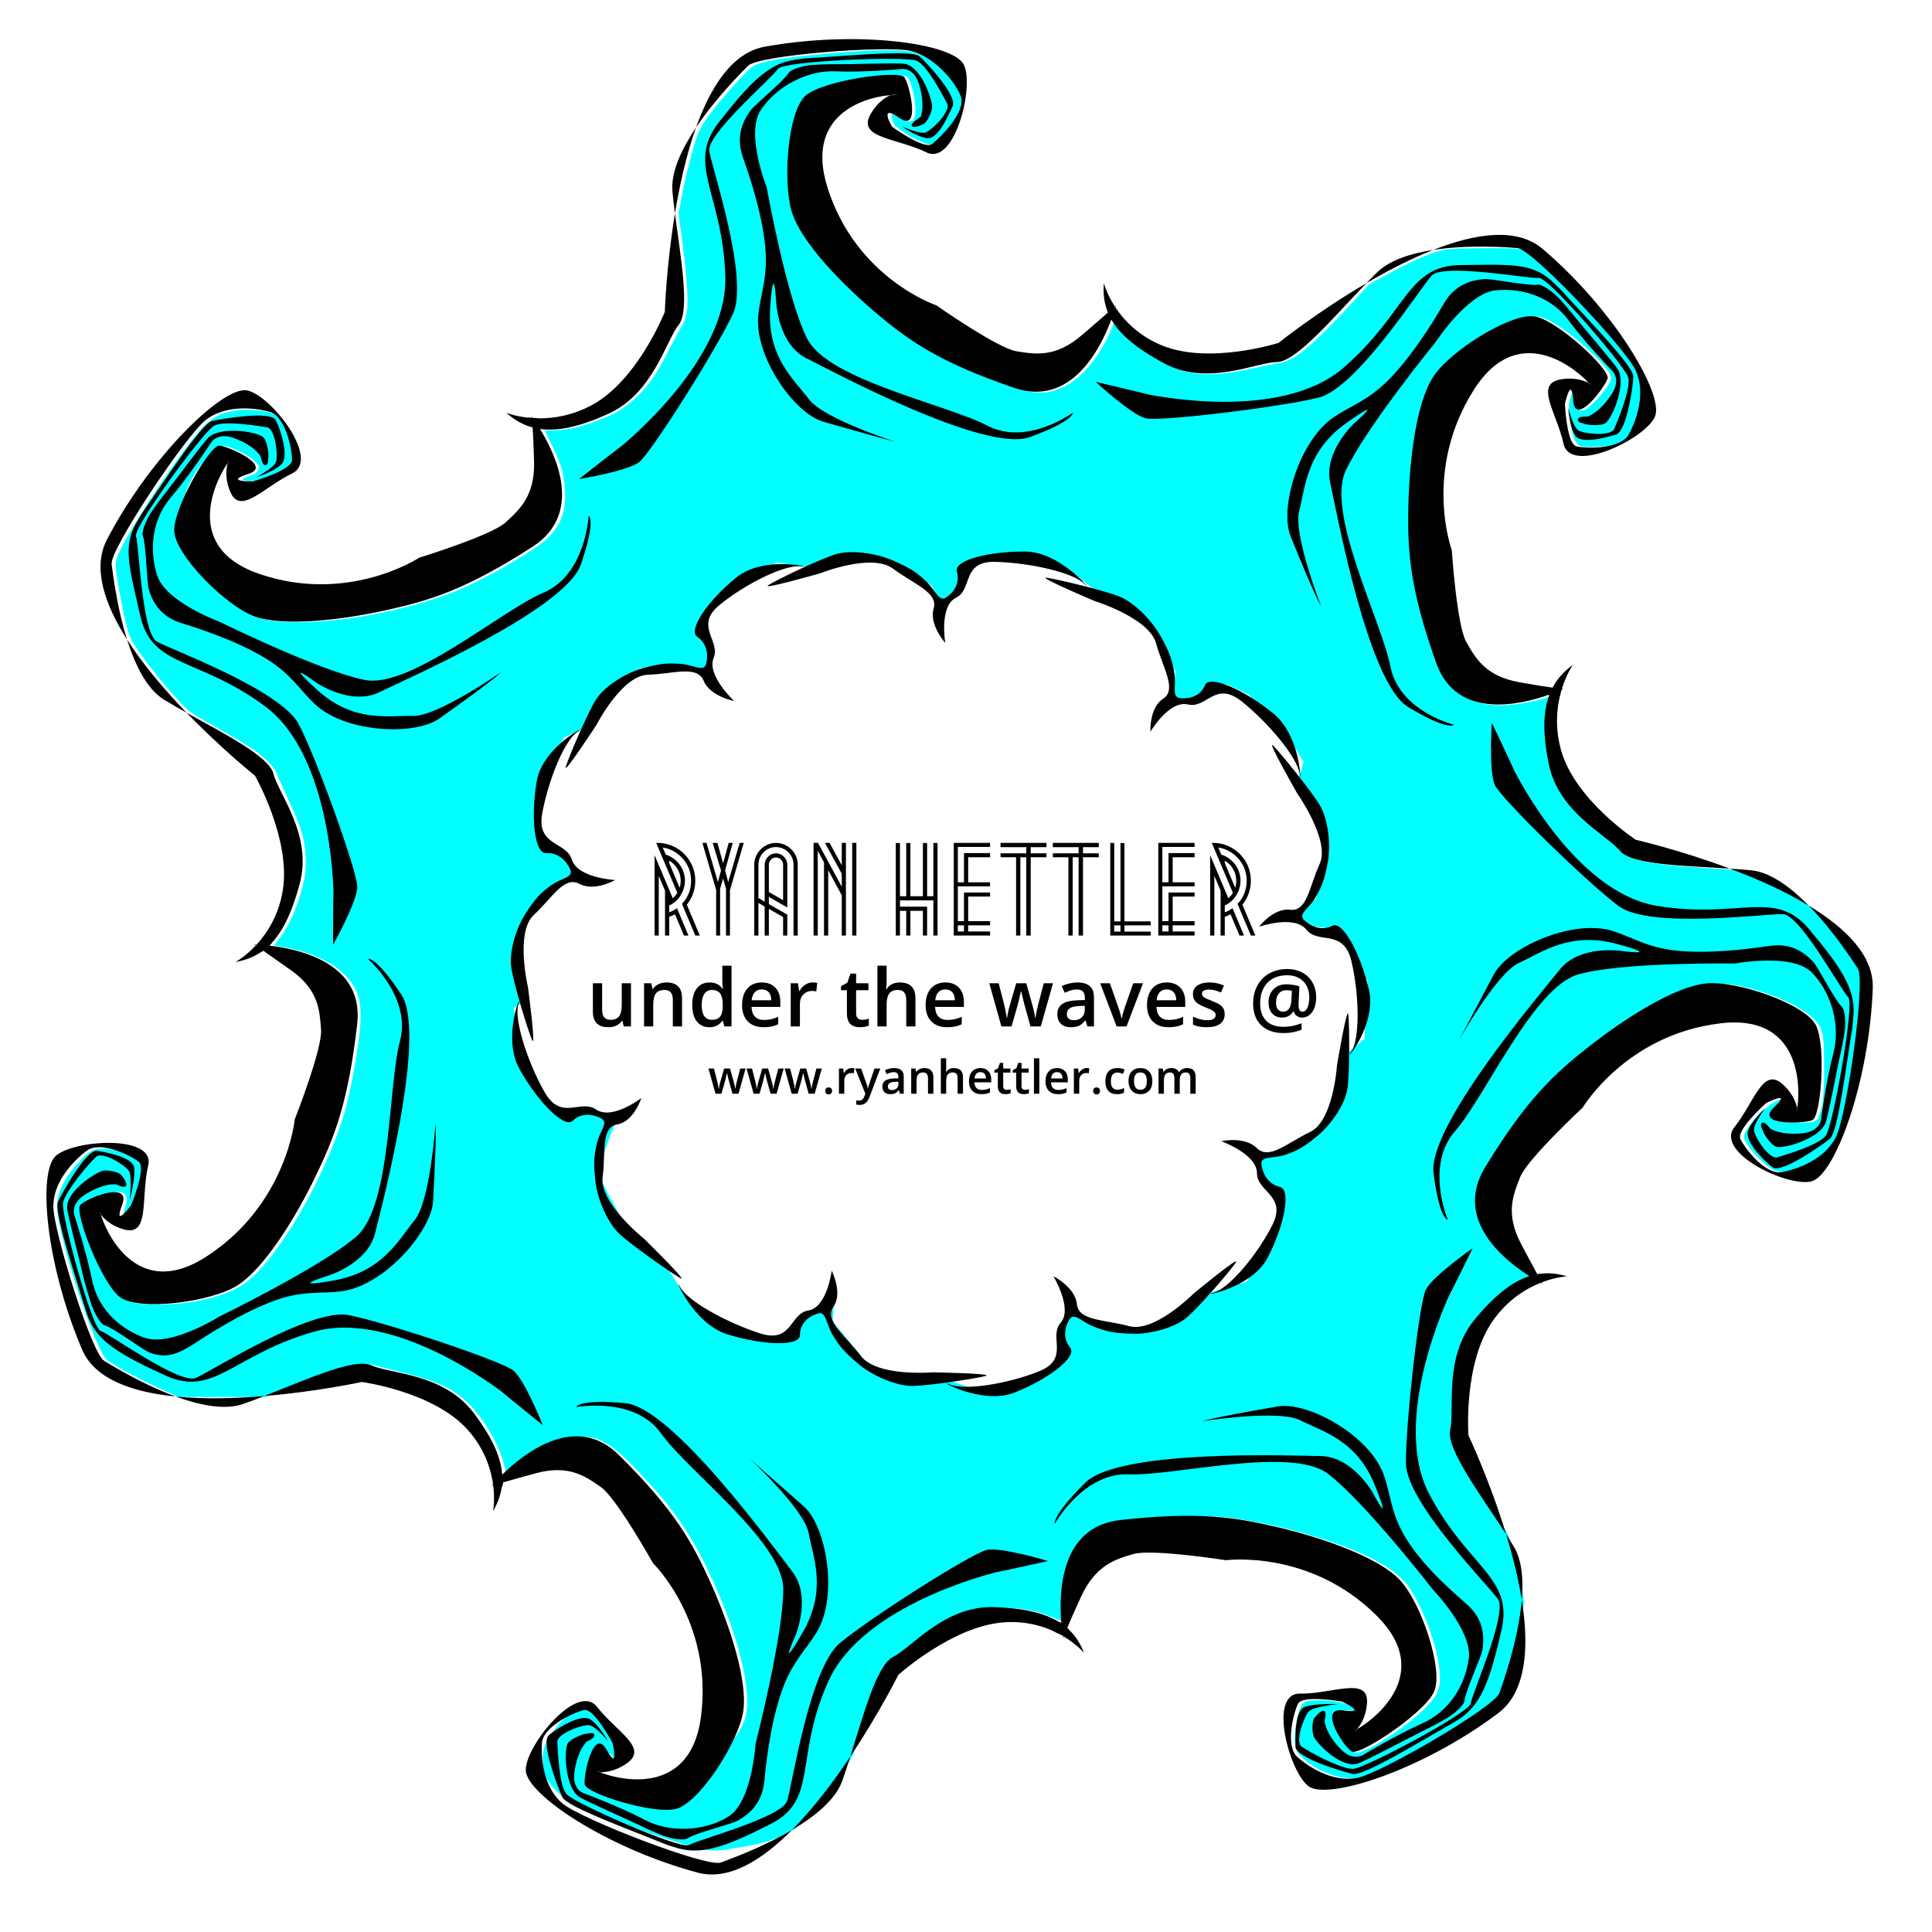 <?xml version="1.0" encoding="UTF-8" standalone="no"?>
<svg
   xmlns:dc="http://purl.org/dc/elements/1.1/"
   xmlns:cc="http://creativecommons.org/ns#"
   xmlns:rdf="http://www.w3.org/1999/02/22-rdf-syntax-ns#"
   xmlns:svg="http://www.w3.org/2000/svg"
   xmlns="http://www.w3.org/2000/svg"
   version="1.1"
   id="svg4301"
   viewBox="0 0 1200 1200"
   height="1200"
   width="1200">
  <title
     id="title4949">Ryan Hettler under the waves </title>
  <defs
     id="defs4303" />
  <g
     transform="translate(0,147.638)"
     id="layer1">
    <path
       id="path4606"
       d="m 552.185,-116.438 c -22.683,0.029 -64.608,3.787 -78.52,7.619 -6.549,1.804 -7.741,2.797 -20.23,16.906 -11.98,13.533 -18.32,22.451 -20.55,28.906 -2.778,8.038 -7.624,27.304 -9.665,38.426 l -1.775,9.678 2.095,15.596 c 3.181,23.649 4.186,38.729 3.03,45.456 -0.523,3.044 -1.699,6.621 -2.626,7.99 -0.923,1.364 -4.478,7.883 -7.9,14.487 -8.472,16.349 -12.189,21.874 -19.868,29.527 -7.286,7.261 -12.271,10.363 -24.311,15.134 -10.216,4.048 -19.126,6.124 -27.147,6.322 -3.552,0.088 -6.357,0.331 -6.234,0.54 0.123,0.209 2.159,4.319 4.524,9.132 5.373,10.935 7.407,18.051 7.939,27.771 0.688,12.581 -2.401,21.193 -10.493,29.232 -6.679,6.636 -30.07,20.663 -50.08,30.034 -27.49,12.874 -72.755,22.567 -105.046,22.497 -14.917,-0.033 -21.881,-1.248 -30.293,-5.284 -19.351,-9.285 -34.296,-26.612 -39.855,-46.209 -2.393,-8.436 -2.377,-20.49 0.035,-28.369 3.113,-10.165 11.598,-22.021 19.858,-27.745 3.717,-2.576 5.189,-2.393 13.989,1.736 6.806,3.194 11.916,7.43 11.916,9.876 0,1.482 -3.219,4.721 -4.692,4.721 -0.376,0 -1.956,0.549 -3.512,1.219 -2.526,1.089 -2.665,1.284 -1.306,1.846 4.482,1.854 13.505,-0.359 24.227,-5.943 6.622,-3.449 7.668,-4.977 6.956,-10.157 -1.291,-9.386 -5.224,-19.069 -9.326,-22.962 -3.137,-2.978 -9.566,-4.519 -19.192,-4.602 -13.491,-0.115 -21.825,3.387 -29.769,12.508 -14.014,16.09 -42.345,58.788 -50.329,75.849 -1.529,3.268 -2.245,5.948 -2.199,8.246 0.096,4.786 3.504,23.999 6.26,35.299 2.135,8.751 2.707,10.087 7.169,16.737 5.863,8.74 15.246,20.467 24.848,31.05 7.115,7.842 7.123,7.847 22.717,16.631 8.579,4.832 18.487,10.669 22.021,12.97 8.261,5.378 15.695,12.485 16.838,16.1 0.48,1.518 3.529,8.407 6.778,15.311 9.245,19.646 11.39,27.173 11.412,40.052 0.017,5.844 -0.458,9.536 -1.931,15.218 -3.537,13.644 -8.785,25.299 -14.846,32.967 l -2.975,3.761 2.846,0.449 c 25.57,4.018 43.112,14.476 48.88,29.142 2.715,6.903 2.838,16.689 0.417,33.2 -2.278,15.537 -5.642,32.042 -8.459,41.514 -11.786,39.625 -40.975,89.855 -60.964,104.907 -11.215,8.445 -32.352,13.772 -54.669,13.782 -16.769,0.006 -21.222,-1.642 -27.531,-10.189 -8.856,-11.997 -21.296,-43.853 -19.664,-50.355 0.811,-3.233 15.452,-9.449 22.251,-9.449 5.239,0 6.67,3.355 4.346,10.176 -0.675,1.98 -0.98,3.838 -0.682,4.129 0.298,0.291 1.829,-0.918 3.405,-2.687 3.624,-4.068 7.68,-15.665 8.213,-23.486 0.364,-5.338 0.341,-5.417 -1.992,-7.079 -3.056,-2.176 -10.969,-5.753 -15.308,-6.92 -5.441,-1.464 -11.73,-1.174 -14.729,0.679 -5.296,3.273 -13.868,13.253 -17.255,20.088 -4.205,8.486 -4.656,13.49 -2.273,25.261 5.709,28.206 23.13,78.326 29.177,83.94 3.589,3.335 23.226,13.841 37.491,20.058 l 7.518,3.276 26.629,0 26.629,0 17.501,-6.975 c 28.959,-11.545 41.345,-15.011 47.765,-13.365 1.766,0.453 10.117,2.556 18.558,4.673 23.732,5.951 33.348,10.401 42.911,19.858 9.351,9.248 19.135,26.064 21.844,37.543 l 1.332,5.64 3.793,-3.441 c 13.44,-12.184 28.635,-19.266 41.459,-19.324 12.502,-0.057 19.488,3.751 33.74,18.4 22.418,23.04 33.583,38.433 45.52,62.746 19.626,39.973 29.382,79.158 23.638,94.931 -2.426,6.661 -7.717,13.995 -15.547,21.543 -10.967,10.571 -21.522,16.913 -30.768,18.49 -16.431,2.803 -42.05,0.704 -44.372,-3.635 -0.412,-0.77 -0.975,-2.801 -1.248,-4.511 -0.479,-2.998 -0.344,-3.266 3.793,-7.512 4.011,-4.118 4.351,-4.309 5.171,-2.91 1.707,2.912 4.371,4.973 6.435,4.973 2.147,0 6.354,-3.315 6.354,-5.006 0,-2.619 -19.921,-26.195 -23.865,-28.243 -3.586,-1.862 -8.101,-1.575 -12.097,0.766 -4.775,2.798 -13.977,13.463 -16.831,19.509 -2.063,4.37 -2.351,5.78 -2.335,11.45 0.023,8.12 1.641,11.978 7.677,18.306 3.577,3.75 5.997,5.365 13.539,9.051 17.316,8.463 52.341,21.273 72.742,26.603 10.687,2.793 12.647,2.827 26.924,0.443 14.11,-2.356 21.171,-4.292 28.974,-7.942 4.991,-2.335 7.114,-3.934 11.793,-8.873 7.218,-7.619 15.477,-17.916 24.097,-30.047 6.542,-9.206 6.846,-9.823 10.073,-20.498 7.447,-24.632 14.278,-41.742 18.823,-47.144 1.125,-1.336 3.443,-3.302 5.151,-4.369 1.709,-1.067 6.873,-4.92 11.476,-8.56 14.57,-11.519 23.084,-16.523 33.889,-19.916 5.016,-1.575 7.088,-1.772 17.85,-1.711 16.653,0.095 24.43,1.738 39.642,8.388 0.586,0.256 0.732,-1.31 0.482,-5.203 -0.416,-6.487 0.844,-19.35 2.548,-26.008 4.416,-17.254 15.886,-28.479 31.913,-31.234 16.394,-2.818 51.903,-3.86 68.075,-1.998 17.562,2.022 41.574,7.554 61.252,14.112 26.395,8.796 42.503,17.807 50.342,28.162 7.43,9.814 16.356,31.97 18.833,46.752 2.176,12.981 1.399,18.026 -3.793,24.641 -8.557,10.903 -35.994,30.219 -45.663,32.149 -2.099,0.419 -2.704,0.064 -5.869,-3.457 -4.51,-5.016 -8.909,-13.706 -8.909,-17.601 0,-4.31 2.28,-5.583 8.754,-4.889 2.888,0.309 4.941,0.238 4.941,-0.171 0,-0.385 -1.675,-1.613 -3.725,-2.729 -4.557,-2.48 -13.772,-3.865 -22.387,-3.366 -5.16,0.299 -6.306,0.613 -7.483,2.066 -3.395,4.193 -5.965,19.102 -4.498,26.089 0.812,3.867 1.403,4.793 5.239,8.226 9.506,8.507 23.789,13.345 34.186,11.577 12.432,-2.115 69.223,-34.315 84.806,-48.085 3.382,-2.989 3.783,-3.77 7.075,-13.843 3.956,-12.103 8.212,-29.298 9.488,-38.322 0.473,-3.348 0.986,-6.941 1.138,-7.987 0.553,-3.799 -7.29,-37.613 -9.889,-42.639 -0.638,-1.233 -5.958,-9.496 -11.826,-18.361 -12.693,-19.177 -18.469,-29.177 -20.925,-36.24 -1.802,-5.181 -1.808,-5.311 -1.07,-22.652 0.408,-9.593 1.103,-20.309 1.542,-23.81 0.924,-7.356 3.761,-16.872 6.865,-23.033 6.006,-11.923 26.119,-31.36 36.282,-35.063 1.366,-0.498 2.394,-1.143 2.283,-1.433 -0.111,-0.29 -3.327,-2.938 -7.15,-5.885 -23.821,-18.368 -30.817,-39.805 -19.59,-60.03 3.909,-7.042 15.565,-24.483 23.014,-34.439 8.459,-11.306 27.348,-30.309 40.427,-40.673 21.31,-16.887 46.309,-32.097 62.009,-37.724 8.923,-3.198 20.117,-3.883 30.474,-1.869 18.088,3.518 39.11,12.546 46.879,20.133 6.479,6.328 7.101,8.997 7.101,30.461 0,17.338 -0.736,24.449 -3.163,30.513 -1.514,3.784 -2.671,4.107 -14.716,4.107 -15.046,0 -17.976,-2.772 -10.917,-10.319 1.946,-2.081 3.337,-3.984 3.091,-4.23 -0.246,-0.246 -2.264,0.399 -4.488,1.433 -7.028,3.268 -19.638,17.366 -19.638,21.97 0,4.201 12.015,17.539 18.435,20.453 4.377,1.987 6.219,1.888 14.526,-0.773 14.967,-4.794 24.083,-13.084 27.8,-25.274 5.243,-17.196 12.201,-65.418 12.508,-86.682 l 0.149,-10.38 -3.8,-5.597 c -7.876,-11.601 -17.614,-23.946 -23.916,-30.319 -6.284,-6.355 -7.009,-6.835 -19.839,-13.129 -7.323,-3.593 -17.619,-8.256 -22.881,-10.364 l -9.565,-3.832 -18.587,-1.216 c -34.319,-2.241 -45.29,-4.54 -50.921,-10.674 -1.046,-1.14 -6.181,-5.516 -11.412,-9.727 -23.892,-19.232 -30.681,-30.135 -33.87,-54.394 -0.622,-4.729 -1.119,-10.719 -1.103,-13.313 0.027,-4.607 1.569,-14.792 2.648,-17.475 0.484,-1.202 0.308,-1.26 -1.639,-0.517 -5.773,2.201 -18.131,4.601 -25.766,5.002 -14.274,0.751 -24.248,-2.335 -32.269,-9.986 -5.484,-5.231 -8.073,-10.002 -12.595,-23.208 -11.712,-34.201 -15.49,-57.747 -14.593,-90.924 0.925,-34.237 5.168,-59.069 12.805,-74.914 2.524,-5.237 4.329,-7.653 9.662,-12.941 13.939,-13.82 36.193,-26.787 50.083,-29.181 6.489,-1.118 11.112,0.446 20.99,7.095 11.936,8.035 27.005,22.409 30.015,28.631 1.094,2.261 1.041,2.585 -1.038,6.464 -1.204,2.247 -4.793,6.738 -7.974,9.982 -4.761,4.856 -6.202,5.898 -8.152,5.898 -2.882,0 -3.606,-1.177 -4.34,-7.069 -0.674,-5.408 -1.864,-5.341 -3.356,0.194 -0.911,3.376 -0.934,5.26 -0.152,11.528 1.255,10.057 2.707,14.676 5.252,16.689 1.936,1.532 2.714,1.618 11.586,1.3 14.024,-0.503 18.997,-2.721 22.636,-10.089 3.926,-7.952 5.138,-13.326 5.138,-22.823 0,-8.252 -0.191,-9.534 -1.979,-13.316 C 1013.603,75.108 996.966,55.418 975.478,33.74 960.78,18.912 951.435,10.626 946.563,8.094 943.712,6.612 942.271,6.511 923.739,6.496 c -11.803,-0.01 -22.233,0.359 -25.856,0.912 -7.442,1.136 -18.59,5.84 -35.257,14.881 l -11.929,6.474 -11.793,12.679 c -24.245,26.071 -34.653,34.731 -43.535,36.22 -2.629,0.441 -10.121,1.963 -16.647,3.382 -27.763,6.036 -40.977,5.04 -57.372,-4.327 -12.92,-7.381 -22.194,-14.919 -27.531,-22.377 l -1.627,-2.277 -1.348,3.418 C 684.256,72.177 672.642,86.73 661.544,92.195 650.323,97.721 642.422,97.575 624.981,91.526 583.93,77.289 557.896,60.764 525.771,28.544 506.132,8.846 497.105,-3.66 493.04,-16.805 c -4.088,-13.22 -2.923,-42.555 2.354,-59.26 2.592,-8.205 5.562,-12.016 11.774,-15.095 10.745,-5.326 30.649,-9.503 45.902,-9.636 11.126,-0.097 11.041,-0.141 13.125,6.749 2.146,7.096 2.992,15.121 1.956,18.577 -0.843,2.813 -1.178,3.121 -3.379,3.117 -1.437,-0.002 -3.851,-0.94 -5.866,-2.28 -4.536,-3.015 -5.655,-2.98 -5.028,0.152 0.268,1.338 0.989,3.2 1.604,4.139 2.597,3.964 17.966,12.45 22.548,12.45 2.537,0 3.375,-0.612 8.77,-6.393 3.281,-3.515 7.163,-8.382 8.627,-10.813 2.267,-3.764 2.665,-5.109 2.665,-9.051 0,-4.177 -0.326,-5.125 -3.305,-9.698 -7.332,-11.254 -19.715,-20.158 -30.555,-21.97 -2.604,-0.435 -6.814,-0.627 -12.049,-0.621 z m -13.601,312.9 21.52,6.454 18.293,12.912 6.455,10.762 0,10.758 3.227,-10.758 10.762,-10.762 -1.077,-7.531 7.531,-8.608 27.978,-1.077 27.978,5.381 16.139,12.912 4.304,3.227 22.597,9.685 17.216,22.597 8.608,17.216 -1.077,11.835 -6.455,8.608 23.671,-2.15 4.304,-5.381 10.762,-5.381 13.986,6.458 20.446,19.366 13.989,22.597 -3.23,10.762 13.989,25.824 4.304,21.52 -7.531,26.898 -15.066,9.685 13.989,7.534 17.216,2.15 5.381,7.531 10.758,24.751 -2.15,35.506 -11.835,9.685 0,19.37 -12.912,26.901 -19.37,11.835 -19.367,3.227 -6.458,-2.15 7.531,16.139 8.608,9.685 3.23,11.835 -6.458,21.52 -16.139,22.597 -21.52,6.454 -4.304,4.304 -21.52,13.989 -21.52,6.458 -19.37,-4.304 -17.216,-7.531 -2.154,-8.611 -5.378,15.066 -1.077,10.762 2.15,11.835 -20.443,11.835 -26.901,9.685 -25.824,-8.608 -18.293,2.15 -31.202,-10.758 -11.838,-15.066 -10.758,-12.912 1.074,-12.912 -18.29,11.838 -6.458,11.835 -29.051,-2.154 -35.509,-19.366 -17.216,-26.901 -27.978,-22.597 4.304,0 -17.216,-32.282 8.608,-23.67 4.304,-10.762 -16.139,-3.227 -12.912,4.304 -11.835,-6.454 -19.37,-29.055 -4.304,-33.355 7.531,-4.304 -5.378,-20.443 0,-18.293 8.608,-15.066 15.063,-17.216 18.293,-5.381 -10.762,-12.912 -11.835,-8.608 -6.455,-13.986 2.151,-26.901 13.989,-24.751 11.835,-5.378 17.216,-25.824 18.293,-11.838 21.52,0 13.989,1.077 9.685,6.458 -1.077,-10.762 -1.077,-13.989 -2.151,-9.685 1.074,-8.608 19.37,-17.216 23.674,-12.912 22.594,3.23 33.359,-8.608 z"
       style="opacity:1;fill:#00ffff;fill-opacity:1;stroke:none;stroke-width:0.7;stroke-miterlimit:4;stroke-dasharray:none;stroke-opacity:1" />
    <path
       id="path4359"
       d="m 936.445,910.801 c 12.032,-14.576 12.849,-38.984 8.764,-64.697 -2.073,24.835 -11.863,51.956 -13.88,57.788 -3.046,8.811 -72.891,49.293 -87.717,52.601 -14.827,3.308 -29.956,-5.919 -37.732,-12.791 -7.776,-6.873 -2.474,-27.257 0.314,-33.052 2.788,-5.795 27.403,-1.372 27.403,-1.372 0,0 17.005,7.756 0.771,5.46 -16.234,-2.295 0.347,22.721 5.257,25.51 4.91,2.789 44.777,-23.533 51.055,-37.013 6.278,-13.479 -8.169,-56.1 -21.474,-69.819 -13.305,-13.718 -46.609,-25.552 -74.228,-32.143 -27.62,-6.591 -50.192,-10.184 -99.071,-4.817 -37.446,4.112 -38.325,44.959 -36.69,63.865 -0.789,-0.434 -1.347,-0.595 -1.658,-0.641 -9.361,-5.713 -22.319,-8.451 -39.707,-9.112 -30.998,-1.178 -51.344,24.979 -63.329,31.073 -9.953,5.061 -18.243,35.791 -26.396,61.773 17.944,-26.843 29.876,-50.795 29.876,-50.795 0,0 33.882,-30.517 65.812,-32.616 12.382,-0.814 22.589,1.865 30.464,5.444 0.916,0.665 2.669,1.48 4.414,2.212 0.519,0.287 1.027,0.576 1.519,0.866 -0.017,-0.064 -0.028,-0.197 -0.04,-0.265 0.27,0.107 0.49,0.19 0.74,0.287 -0.03,0.084 -0.093,0.248 -0.121,0.323 8.219,4.966 12.529,10.134 12.529,10.134 -2.236,-5.783 -5.316,-10.517 -9.329,-14.368 -0.134,-0.17 -0.257,-0.336 -0.415,-0.518 -0.221,-0.254 -0.434,-0.488 -0.643,-0.715 1.665,-4.059 4.316,-10.219 8.553,-19.356 9.011,-19.436 21.084,-23.169 32.595,-26.47 11.511,-3.301 57.366,3.861 57.366,3.861 0,0 52.357,-6.917 93.806,34.638 37.716,37.812 -6.064,67.042 -12.406,70.314 -0.76,0.871 -1.322,0.674 -1.322,0.674 0,0 0.695,-0.35 1.322,-0.674 1.106,-1.267 5.593,-6.472 6.231,-16.374 1.077,-16.708 -21.747,-5.392 -41.656,-5.716 -19.91,-0.324 -6.648,48.756 5.403,57.575 12.051,8.819 71.106,-10.205 117.775,-45.469 2.188,-1.653 4.129,-3.53 5.844,-5.606 z M 660.793,868.872 c -0.191,-0.115 -0.385,-0.229 -0.58,-0.344 0.131,0.786 0.23,1.34 0.23,1.34 0,0 0.167,-0.482 0.35,-0.995 z m -132.666,74.545 c -10.434,15.609 -22.889,32.184 -36.249,45.619 14.072,-8.312 27.027,-18.738 31.26,-30.547 1.666,-4.647 3.325,-9.769 4.989,-15.072 z m -36.249,45.619 c -18.597,10.985 -39.144,18.276 -44.098,20.155 -8.702,3.3 -86.685,-26.935 -98.285,-36.564 -11.6,-9.63 -13.553,-27.113 -12.884,-37.554 0.669,-10.442 19.906,-19.147 26.148,-20.579 6.242,-1.431 17.73,20.551 17.73,20.551 0,0 4.229,18.28 -3.82,4.027 -8.05,-14.252 -14.414,16.04 -13.487,21.639 0.927,5.6 42.194,18.676 56.597,15.216 14.403,-3.46 39.135,-41.694 41.884,-60.78 2.749,-19.085 -8.147,-52.443 -19.712,-78.382 -11.566,-25.939 -22.897,-46.523 -57.71,-80.823 -26.647,-26.254 -58.635,-1.051 -72.191,12.228 -0.066,-0.217 -0.128,-0.394 -0.19,-0.56 -0.972,-11.224 -6.874,-23.365 -17.676,-37.688 -18.608,-24.674 -51.54,-24.021 -63.638,-29.587 -10.288,-4.733 -40.692,9.021 -66.435,19.149 33.191,-2.775 60.587,-8.76 60.587,-8.76 0,0 44.733,5.966 65.854,29.775 9.753,10.994 13.832,22.593 15.404,31.9 l 0.289,1.878 c -0.477,0.548 -0.802,0.932 -0.802,0.932 0,0 0.497,-0.155 0.892,-0.277 -0.025,-0.193 -0.053,-0.389 -0.079,-0.585 l 0.035,0.23 c 0,0 0.124,0.121 0.314,0.275 -0.045,0.015 -0.229,0.068 -0.27,0.08 1.216,9.501 -0.121,16.053 -0.121,16.053 2.881,-4.901 4.666,-9.806 5.4,-14.837 0.289,-0.326 0.521,-0.808 0.664,-1.497 0.113,-0.539 0.187,-1.054 0.234,-1.549 4.246,-1.233 10.517,-3.015 20.068,-5.62 20.597,-5.618 30.79,1.673 40.554,8.434 9.764,6.76 32.479,47.378 32.479,47.378 0,0 37.379,36.442 29.8,95.167 -6.896,53.436 -56.331,37.561 -62.75,34.603 -1.145,-0.055 -1.331,-0.621 -1.331,-0.621 0,0 0.695,0.328 1.331,0.621 1.667,0.08 8.469,0.254 16.636,-5.438 13.78,-9.604 -6.287,-19.519 -18.511,-35.134 -12.224,-15.615 -44.62,24.419 -44.219,39.453 0.402,15.034 50.934,48.649 106.915,63.557 19.077,5.08 39.61,-7.576 58.394,-26.464 z M 164.11,719.484 c -17.774,1.486 -37.192,2.056 -54.994,0.278 14.857,5.43 30.474,8.641 41.963,4.622 4.104,-1.436 8.503,-3.118 13.031,-4.9 z m -54.994,0.278 C 88.497,712.227 69.344,700.411 64.747,697.654 56.836,692.911 33.061,616.702 33.119,601.513 c 0.056,-15.189 12.405,-28.186 20.831,-34.451 8.426,-6.264 27.138,2.961 32.173,6.839 5.035,3.878 -4.739,27.116 -4.739,27.116 0,0 -11.333,15.137 -5.497,-0.323 5.837,-15.46 -22.233,-4.139 -26.042,0.124 -3.808,4.262 12.936,48.407 24.683,57.239 11.747,8.832 56.461,3.09 72.808,-7.21 16.347,-10.3 35.375,-40.552 47.934,-66.319 12.559,-25.767 20.974,-47.161 26.596,-96.137 4.325,-37.679 -35.765,-46.565 -54.504,-48.666 0.942,-0.937 1.586,-1.666 1.586,-1.666 l -0.154,-0.042 c 7.497,-8.042 12.937,-20.126 17.395,-36.869 8.029,-30.152 -13.041,-55.281 -16.331,-68.235 -2.716,-10.694 -30.531,-24.806 -53.976,-37.879 22.027,22.789 42.497,39.118 42.497,39.118 0,0 22.352,39.258 17.307,70.972 -2.49,15.655 -9.689,26.749 -16.343,33.98 0.048,0.001 0.152,0.008 0.206,0.01 l -0.525,0.645 c -0.017,-0.013 -0.161,-0.11 -0.177,-0.121 -6.629,7.044 -12.579,10.233 -12.579,10.233 6,-1.019 11.192,-3.026 15.751,-6.075 0.509,-0.215 1.042,-0.526 1.579,-0.884 3.563,2.478 8.97,6.269 17.191,12.113 17.261,12.268 17.667,24.867 18.625,36.781 0.958,11.913 -16.366,55.862 -16.366,55.862 0,0 -4.899,52.679 -54.647,85.042 -45.268,29.448 -63.974,-19.143 -65.761,-26.007 -0.681,-0.918 -0.363,-1.429 -0.363,-1.429 0,0 0.186,0.75 0.363,1.429 0.991,1.335 5.063,6.744 14.579,9.33 16.057,4.364 10.097,-20.216 14.821,-39.67 4.725,-19.454 -46.088,-16.155 -57.358,-6.084 -11.271,10.071 -6.415,66.845 16.252,120.198 7.853,18.484 31.123,26.585 58.181,29.287 z M 158.847,439.639 c 0.166,-0.175 0.33,-0.354 0.497,-0.534 -0.781,-0.028 -1.33,-0.039 -1.33,-0.039 0,0 0.75,0.518 0.834,0.573 z M 115.883,295.035 c -13.107,-13.56 -26.753,-29.395 -36.982,-45.475 4.948,15.698 12.259,30.798 22.973,37.367 4.284,2.627 9.056,5.346 14.01,8.108 z m -36.982,-45.475 c -6.394,-20.29 -8.837,-41.582 -9.556,-46.761 -1.274,-9.186 46.366,-80.163 58.394,-89.546 12.027,-9.383 29.712,-7.907 39.723,-5.097 10.011,2.811 13.97,23.517 13.932,29.921 -0.038,6.403 -24.2,13.276 -24.2,13.276 0,0 -18.769,0.413 -3.054,-4.561 15.716,-4.974 -12.342,-17.383 -18.007,-17.617 -5.666,-0.234 -28.053,37.846 -27.921,52.651 0.132,14.805 31.765,46.811 49.756,53.323 17.991,6.512 53.047,2.484 80.937,-3.591 27.891,-6.074 50.352,-12.837 91.89,-39.61 31.967,-20.604 14.399,-57.315 4.603,-73.148 -0.065,-0.008 -0.126,-0.024 -0.191,-0.033 l 0,-0.282 c 0.07,0.111 0.129,0.202 0.2,0.315 11.472,1.606 25.04,-1.582 41.971,-9.186 28.452,-12.779 35.868,-44.976 44.219,-55.548 7.115,-9.008 1.166,-41.763 -2.372,-69.121 -5.428,33.012 -6.297,61.116 -6.297,61.116 0,0 -16.724,42.284 -44.942,57.705 -12.202,6.668 -23.847,8.496 -33.14,8.427 l -4.1,-0.329 c -0.261,-0.352 -0.516,-0.693 -0.516,-0.693 0,0 0.041,0.36 0.074,0.658 l -2.322,-0.187 0.035,0.152 c -8.308,-0.91 -13.515,-3.051 -13.515,-3.051 4.983,4.499 10.333,7.506 16.242,9.101 l 0.083,0.103 c 0.294,4.34 0.637,11.01 0.893,21.066 0.542,21.32 -8.858,29.747 -17.727,37.861 -8.869,8.114 -53.61,21.88 -53.61,21.88 0,0 -44.138,29.188 -99.669,9.949 -50.53,-17.506 -23.622,-63.005 -19.279,-68.686 0.314,-1.11 0.908,-1.176 0.908,-1.176 0,0 -0.477,0.614 -0.908,1.176 -0.457,1.615 -2.249,8.315 1.443,17.469 6.229,15.444 20.572,-2.314 38.572,-11.083 17.999,-8.769 -13.362,-48.846 -28.09,-51.558 -14.728,-2.712 -59.843,40.746 -86.909,92.615 -9.163,17.559 -1.575,40.04 12.458,62.099 z M 419.216,-15.055 c 2.889,-17.569 7.061,-36.51 13.103,-53.378 -8.859,13.229 -15.749,27.682 -14.654,39.749 0.388,4.271 0.937,8.878 1.551,13.629 z m 13.103,-53.378 c 12.334,-18.417 28.49,-34.456 32.289,-38.339 6.529,-6.673 85.751,-12.671 100.489,-9.327 14.737,3.344 27.731,18.369 31.575,28.041 3.844,9.672 -12.586,25.684 -17.559,29.763 -4.973,4.078 -25.055,-10.676 -25.055,-10.676 0,0 -8.754,-14.8 4.631,-5.422 13.385,9.378 6.293,-20.587 3.068,-25.227 -3.225,-4.64 -49.758,1.683 -61.182,11.207 -11.424,9.525 -14.428,53.795 -8.85,72.147 5.579,18.352 29.555,43.484 51.094,61.885 21.54,18.402 40.683,31.792 86.987,47.632 35.57,12.168 53.831,-24.548 60.395,-42.24 l 0.252,0.112 c 5.702,9.689 16.345,18.089 32.269,26.76 27.134,14.774 57.104,-0.454 70.477,-0.648 12.021,-0.174 35.711,-28.489 55.533,-49.014 -30.557,17.886 -54.67,37.143 -54.67,37.143 0,0 -43.14,13.703 -72.544,1.467 -14.509,-6.037 -23.425,-15.521 -28.742,-23.582 -0.028,0.1 -0.098,0.31 -0.129,0.422 l -0.383,-0.857 c 0.02,-0.025 0.123,-0.109 0.146,-0.128 -5.167,-8.018 -6.756,-14.489 -6.756,-14.489 -0.604,6.675 0.202,12.639 2.441,18.152 l -0.093,0.275 c -3.314,2.93 -8.394,7.366 -16.186,14.027 -16.29,13.926 -28.698,11.763 -40.461,9.89 C 619.592,68.664 581.592,42.018 581.592,42.018 c 0,0 -49.44,-16.497 -67.44,-72.579 -16.379,-51.031 31.804,-57.682 38.899,-57.935 1.055,-0.465 4.81,-0.201 4.81,-0.201 0,0 -4.107,0.176 -4.81,0.201 -1.535,0.677 -7.693,3.391 -12.501,12.114 -8.112,14.719 16.989,14.523 34.754,23.335 17.766,8.812 30.082,-41.137 23.307,-54.478 -6.775,-13.341 -66.429,-21.481 -123.719,-11.078 -19.836,3.602 -33.361,24.452 -42.573,50.171 z M 692.409,42.683 c 0.121,0.187 0.244,0.375 0.368,0.563 0.203,-0.713 0.339,-1.211 0.339,-1.211 0,0 -0.385,0.352 -0.707,0.647 z M 848.733,28.219 c 13.105,-7.671 27.378,-15.093 41.472,-20.63 -13.803,2.128 -26.999,6.27 -34.941,14.027 -2.109,2.059 -4.302,4.295 -6.531,6.603 z M 890.205,7.589 c 22.451,-3.461 46.515,-1.578 52.233,-1.154 9.233,0.685 67.252,62.316 73.551,76.052 6.299,13.737 0.71,30.556 -4.368,39.75 -5.077,9.194 -26.14,8.786 -32.358,7.399 -6.218,-1.387 -7.262,-26.37 -7.262,-26.37 0,0 4.011,-18.43 5.154,-2.02 1.143,16.41 19.802,-8.389 21.361,-13.877 1.56,-5.487 -30.299,-35.389 -44.726,-38.384 -14.428,-2.995 -53.004,21.117 -63.551,37.332 -10.547,16.215 -14.828,51.355 -15.477,79.897 -0.649,28.541 0.868,51.9 17.358,98.072 12.633,35.372 52.156,25.913 69.973,19.551 -0.056,0.176 -0.094,0.332 -0.098,0.441 -0.001,0.089 0.05,0.161 0.126,0.226 -3.897,10.8 -3.786,24.506 -0.201,42.216 6.158,30.419 35.858,43.963 44.371,54.197 7.264,8.732 40.574,9.157 68.064,10.939 -31.062,-11.656 -58.34,-17.885 -58.34,-17.885 0,0 -37.523,-24.586 -46.309,-55.299 -3.818,-13.347 -2.954,-25.159 -0.758,-34.253 0.295,-0.344 0.33,-1.184 0.401,-1.562 0.196,-0.734 0.397,-1.455 0.606,-2.15 0.618,-0.279 1.033,-0.47 1.033,-0.47 0,0 -0.498,-0.044 -0.865,-0.075 2.892,-9.287 6.797,-14.811 6.797,-14.811 -5.532,3.983 -9.692,8.631 -12.589,14.12 0,5.8e-4 0,3.4e-4 0.017,0.004 -0.033,0.053 -0.061,0.104 -0.094,0.159 0.027,-0.054 0.051,-0.108 0.08,-0.161 -4.292,-0.584 -10.895,-1.598 -20.803,-3.395 -20.895,-3.79 -27.005,-14.765 -32.86,-25.119 -5.855,-10.354 -8.949,-56.926 -8.949,-56.926 0,0 -18.134,-49.196 13.612,-99.411 28.886,-45.692 66.895,-9.813 71.399,-4.368 1.005,0.542 0.93,1.137 0.93,1.137 0,0 -0.484,-0.599 -0.93,-1.137 -1.463,-0.788 -7.577,-3.926 -17.346,-2.252 -16.482,2.823 -2.546,20.528 1.753,39.972 4.299,19.443 50.647,-2.898 56.733,-16.724 C 1033.958,97.423 1002.166,44.267 958.058,6.893 942.203,-6.542 916.557,-2.762 890.207,7.591 Z M 1074.355,391.855 c 16.467,6.179 33.983,13.87 49.089,22.996 -10.971,-11.184 -23.559,-20.671 -35.562,-21.911 -4.221,-0.436 -8.797,-0.778 -13.526,-1.085 z m 49.089,22.996 c 15.312,15.609 27.469,34.53 30.449,39.006 5.115,7.684 -6.78,91.071 -13.571,104.731 -6.791,13.66 -23.322,19.903 -33.602,21.79 -10.28,1.887 -22.957,-14.793 -25.718,-20.533 -2.761,-5.74 16.015,-22.351 16.015,-22.351 0,0 16.806,-8.581 4.749,2.744 -12.057,11.326 18.739,10.145 23.968,7.876 5.23,-2.27 8.71,-45.728 2.18,-58.93 -6.529,-13.202 -49.159,-27.968 -68.284,-25.999 -19.125,1.969 -48.943,20.721 -71.563,38.329 -22.62,17.608 -39.94,33.645 -65.654,75.903 -19.718,32.405 11.761,57.57 27.521,67.552 0.078,-0.025 0.154,-0.047 0.232,-0.071 -0.096,0.037 -0.183,0.07 -0.214,0.082 0,-0.004 -0.017,-0.006 -0.018,-0.012 -10.932,3.489 -21.679,12.2 -33.546,26.389 -20.06,23.986 -12.691,56.059 -15.645,69.169 -2.662,11.812 19.442,41.086 34.752,64.832 -10.268,-33.747 -23.435,-61.51 -23.435,-61.51 0,0 -3.307,-45.19 15.38,-71.429 9.218,-12.943 20.49,-19.752 29.55,-23.335 -0.017,-0.004 -0.028,-0.017 -0.038,-0.022 l 0.572,-0.188 c -0.177,0.069 -0.355,0.139 -0.534,0.21 0.643,0.338 1.093,0.567 1.093,0.567 0,0 -0.251,-0.446 -0.457,-0.81 l 0.257,-0.085 c 0,0 -3.3e-4,-0.015 -0.001,-0.017 8.855,-3.351 15.39,-3.613 15.39,-3.613 -6.254,-1.91 -12.204,-2.384 -18.043,-1.423 -0.07,-0.001 -0.136,-0.015 -0.208,-0.006 -0.073,0.006 -0.146,0.021 -0.218,0.029 -2.099,-3.846 -5.274,-9.737 -10.017,-18.727 -9.899,-18.764 -4.998,-30.411 -0.563,-41.572 4.435,-11.161 38.852,-43.173 38.852,-43.173 0,0 26.982,-45.366 85.633,-52.301 53.369,-6.31 48.971,45.798 47.514,52.779 0.199,1.13 -0.31,1.45 -0.31,1.45 0,0 0.166,-0.759 0.31,-1.45 -0.289,-1.645 -1.639,-8.34 -8.962,-14.916 -12.355,-11.096 -17.517,10.932 -29.979,26.66 -12.462,15.727 33.513,37.641 48.015,33.593 14.502,-4.048 35.759,-61.621 37.912,-119.852 0.745,-20.162 -16.675,-37.419 -39.765,-51.369 z M 935.496,805.361 c 3.988,13.107 7.545,27.098 9.713,40.743 1.059,-12.685 0.111,-24.776 -4.929,-33.124 -1.476,-2.445 -3.101,-5.008 -4.784,-7.619 z M 915.087,912.23 c 7.915,-9.748 12.3,-24.486 17.568,-47.655 7.439,-32.725 -20.987,-38.59 -44.97,-84.349 -23.983,-45.759 11.451,-120.771 11.954,-122.288 2.384,-4.455 15.068,-30.298 15.068,-30.298 0,0 -24.86,17.373 -29.091,25.739 -4.23,8.367 -12.587,83.73 -12.372,107.881 0.214,24.151 50.944,75.553 57.139,84.327 6.196,8.774 -16.23,58.905 -16.821,64.718 -0.592,5.813 -65.913,40.494 -73.183,40.731 -7.271,0.238 -27.481,-10.589 -31.895,-13.781 -4.414,-3.192 1.671,-19.283 4.622,-22.066 2.952,-2.784 17.785,-4.405 17.785,-4.405 0,0 -14.135,-0.491 -20.374,1.708 -6.24,2.199 -6,17.869 -5.844,24.785 0.156,6.915 29.158,15.405 35.6,16.943 6.443,1.538 42.883,-20.768 62.471,-31.909 1.836,-1.044 3.412,-2.033 4.768,-2.99 2.867,-2.022 5.359,-4.361 7.576,-7.09 z m -7.134,-0.38 c 0.925,-1.126 1.56,-2.199 1.652,-3.069 0.674,-6.362 10.325,-26.928 11.076,-31.245 1.953,-11.222 -0.767,-20.307 -8.517,-27.732 -4.391,-4.208 -27.321,-22.502 -39.381,-42.789 -9.223,-15.513 -8.973,-26.966 -13.445,-38.972 -9.152,-24.573 -47.233,-45.313 -65.707,-42.117 -43.334,7.497 -46.901,9.192 -46.901,9.192 0,0 47.452,-7.516 60.907,-0.585 13.455,6.931 35.03,11.965 46.446,40.636 11.416,28.671 -1.432,4.324 -1.432,4.324 0,0 -12.572,-22.399 -32.273,-22.747 -19.701,-0.348 -125.395,-4.264 -146.336,16.592 -20.941,20.856 -18.904,25.496 -18.904,25.496 0,0 17.638,-31.873 46.03,-30.736 28.391,1.137 100.812,-17.68 123.674,-0.324 22.863,17.355 65.216,71.98 65.216,71.98 0,0 24.674,25.539 22.236,42.852 -2.438,17.313 -12.515,32.796 -28.586,40.028 -16.071,7.231 -36.294,19.276 -36.294,19.276 0,0 -6.427,5.228 -14.573,-3.019 -6.137,-6.213 -9.996,-13.484 -10.1,-17.923 0,0 1.446,-4.848 -0.139,-5.85 -1.948,-1.231 -6.135,4.223 -6.135,4.223 -1.436,1.13 -1.896,9.411 -0.119,12.357 3.327,5.515 17.264,18.861 26.732,16.129 4.518,-1.304 34.251,-17.221 42.665,-21.322 2.29,-1.116 10.614,-5.282 14.604,-7.989 2.134,-1.447 5.57,-4.19 7.604,-6.668 z m 228.977,-352.531 c 5.091,-6.225 9.885,-46.363 13.494,-67.862 0.349,-2.081 0.791,-7.984 0.864,-9.636 0.713,-15.965 -8.218,-29.153 -27.559,-52.25 -21.342,-25.487 -43.354,-6.182 -94.398,-14.53 -51.045,-8.349 -87.587,-82.008 -88.459,-83.33 -1.988,-4.594 -14.265,-30.445 -14.265,-30.445 0,1e-5 -2.009,30.326 1.893,38.753 3.902,8.427 57.646,60.838 76.889,75.14 19.243,14.303 91.213,4.657 101.989,4.977 10.776,0.32 36.322,47.66 40.572,51.596 4.25,3.936 -9.521,80.199 -13.932,86.048 -4.411,5.849 -24.74,11.74 -29.985,13.375 -5.245,1.635 -14.201,-12.743 -14.606,-16.756 -0.405,-4.012 7.054,-13.858 7.054,-13.858 0,0 -8.712,8.031 -10.787,14.325 -2.075,6.294 9.75,18.403 15.246,22.52 5.497,4.117 30.224,-13.462 35.498,-17.573 0.166,-0.128 0.328,-0.295 0.492,-0.495 z m -5.119,-6.152 c 0.907,-1.056 1.617,-2.164 2.071,-3.313 1.733,-4.386 7.053,-33.461 9.183,-42.573 0.58,-2.481 2.469,-11.49 2.887,-16.279 0.326,-3.725 0.124,-11.202 -1.858,-13.145 -4.529,-4.44 -14.698,-24.446 -17.58,-27.693 -7.493,-8.441 -16.427,-11.806 -27.128,-10.328 -6.064,0.837 -34.784,5.47 -58.305,2.969 -17.986,-1.913 -26.828,-8.16 -39.005,-12.08 -24.922,-8.023 -65.337,10.151 -74.178,26.789 -20.737,39.028 -21.846,41.267 -21.846,41.267 0,0 23.439,-42.049 37.378,-48.303 13.939,-6.254 31.202,-19.817 60.967,-11.771 29.765,8.047 2.472,4.284 2.472,4.284 0,0 -25.639,-3.924 -38.047,11.578 -12.408,15.503 -82.151,97.332 -78.43,126.462 3.721,29.129 8.909,29.001 8.909,29.001 0,0 -14.356,-33.513 4.486,-55.084 18.842,-21.571 48.685,-89.481 76.534,-97.361 27.849,-7.88 97.341,-6.746 97.341,-6.746 0,0 35.388,-6.768 47.622,5.502 12.235,12.271 18.009,33.122 13.473,50.159 -4.536,17.037 -7.535,40.172 -7.535,40.172 0,0 0.141,8.24 -11.446,9.574 -8.729,1.005 -16.845,-0.427 -20.377,-3.067 0,0 -2.868,-4.107 -4.652,-3.478 -2.192,0.773 0.045,4.475 0.045,4.475 0.018,1.819 5.637,10.197 9.059,10.608 5.607,0.674 21.613,-4.225 27.96,-11.619 z M 650.866,821.954 c -1.8e-4,8e-5 -28.996,-8.891 -38.11,-6.865 -9.113,2.026 -72.745,42.332 -91.284,57.987 -18.539,15.655 -29.34,87.416 -32.513,97.788 -3.173,10.372 -55.997,24.298 -60.928,27.46 -4.931,3.162 -71.613,-26.078 -76.214,-31.667 -4.601,-5.589 -5.331,-26.712 -5.64,-32.188 -0.31,-5.475 15.796,-11.046 19.788,-10.558 3.992,0.488 11.701,9.94 11.701,9.94 0,0 -5.644,-10.275 -11.246,-13.684 -5.602,-3.409 -20.166,5.465 -25.499,9.923 -5.332,4.458 5.628,32.429 8.332,38.477 2.704,6.048 42.206,20.288 62.831,28.81 1.934,0.799 7.563,2.576 9.148,3.011 15.318,4.21 30.416,-1.351 57.529,-15.159 29.918,-15.236 14.312,-41.493 35.915,-88.977 21.603,-47.484 102.3,-66.771 103.804,-67.307 4.956,-0.849 32.388,-6.992 32.388,-6.992 z M 783.93,638.664 c 1.319,-1.607 2.494,-3.344 3.469,-5.218 10.396,-19.986 14.695,-42.231 7.534,-43.887 -7.161,-1.656 -10.627,-8.002 -11.422,-13.733 -0.796,-5.731 6.564,-3.534 14.379,-6.08 7.815,-2.546 11.735,-4.731 20.43,-11.876 8.696,-7.145 17.043,-19.704 18.561,-29.155 1.518,-9.451 1.292,-40.095 0.584,-46.247 -0.708,-6.152 -7.028,31.562 -7.028,31.562 0,0 -2.217,34.496 -16.64,41.378 -14.424,6.882 -25.478,17.629 -33.083,10.084 -7.606,-7.545 -22.17,-4.318 -22.17,-4.318 0,0 22.174,7.98 22.179,19.819 0,11.839 18.876,13.818 9.533,32.308 -9.342,18.49 -27.044,39.586 -36.688,42.066 -8.74,2.248 17.607,-1.169 30.362,-16.704 z m -21.53,4.562 c 2.473,-3.008 4.356,-5.429 5.184,-6.703 3.315,-5.099 -26.362,19.416 -26.362,19.416 0,0 -24.121,24.366 -39.925,20.112 -15.804,-4.254 -31.388,-3.222 -32.423,-13.689 -1.035,-10.467 -14.602,-17.343 -14.602,-17.343 0,0 12.221,20.177 4.518,28.946 -7.703,8.769 5.945,22.352 -13.404,30.137 -19.349,7.784 -46.548,12.222 -55.826,8.046 -9.278,-4.176 19.585,13.455 40.69,5.126 21.105,-8.329 39.112,-22.226 34.42,-27.94 -4.693,-5.713 -3.421,-12.581 -0.429,-17.408 2.992,-4.827 7.563,1.596 15.427,4.563 7.864,2.967 12.064,3.937 23.557,4.297 11.493,0.359 26.093,-3.774 33.479,-9.75 5.54,-4.483 18.276,-18.786 25.696,-27.809 z M 468.582,974.694 c 3.422,-4.321 5.44,-9.475 6.096,-15.528 0.661,-6.099 3.146,-35.13 11.291,-57.524 6.229,-17.125 14.44,-24.318 21.201,-35.338 13.837,-22.554 6.063,-66.062 -7.932,-78.341 -32.827,-28.801 -34.612,-30.606 -34.612,-30.606 0,0 34.984,32.331 37.661,47.3 2.677,14.969 11.775,35.106 -3.911,62.013 -15.687,26.907 -4.27,1.56 -4.27,1.56 0,0 10.054,-24.197 -1.97,-39.705 -12.024,-15.508 -74.556,-101.95 -103.739,-104.635 -29.183,-2.685 -30.423,2.407 -30.423,2.407 0,0 36.235,-6.715 52.613,16.381 16.379,23.095 75.734,67.497 75.903,96.412 0.17,28.915 -17.225,96.409 -17.225,96.409 0,0 -2.046,36.004 -16.932,45.241 -14.886,9.237 -36.575,10.084 -51.999,1.906 -15.424,-8.178 -37.09,-16.266 -37.09,-16.266 0,0 -7.997,-1.686 -6.468,-13.279 1.152,-8.735 4.519,-16.334 7.941,-19.197 0,0 4.684,-1.894 4.508,-3.771 -0.216,-2.308 -4.351,-0.941 -4.351,-0.941 -1.77,-0.382 -11.238,3.254 -12.471,6.501 -2.308,6.08 -0.928,27.013 7.106,32.58 3.834,2.656 30.696,14.319 39.018,18.403 2.265,1.112 10.545,4.976 15.091,6.439 3.535,1.138 10.849,2.632 13.217,1.128 5.413,-3.44 27.343,-8.849 31.196,-10.946 4.382,-2.386 7.893,-5.243 10.554,-8.603 z M 839.407,506.23 c 3.539,-4.484 14.766,-22.435 10.855,-39.243 -5.214,-22.411 -16.387,-42.974 -22.734,-39.623 -6.347,3.351 -12.974,0.627 -17.323,-3.339 -4.35,-3.966 2.68,-7.042 6.775,-14.077 4.095,-7.036 5.669,-10.902 7.733,-22.044 2.064,-11.142 0.109,-26.891 -4.882,-35.321 -4.992,-8.43 -24.551,-32.727 -29.06,-37.132 -4.51,-4.405 14.889,29.602 14.889,29.602 0,0 20.641,29.198 14.076,43.696 -6.565,14.497 -7.812,29.933 -18.34,28.676 -10.528,-1.257 -19.317,10.533 -19.317,10.533 0,0 21.779,-7.579 29.357,1.836 7.579,9.415 23.02,-1.004 27.948,19.575 4.928,20.578 5.387,48.158 -0.109,56.315 -1.374,2.039 -1.048,2.041 0.132,0.547 z M 612.773,706.717 c 0.647,-1.38 -33.382,-1.98 -33.382,-1.98 0,0 -34.543,2.958 -44.576,-10.062 -10.033,-13.02 -23.086,-22.21 -17.132,-30.656 5.954,-8.446 -1.094,-22.422 -1.094,-22.422 0,0 -2.818,22.839 -14.523,24.731 -11.706,1.892 -9.86,20.761 -30.164,14.166 -20.304,-6.595 -44.676,-19.786 -49.415,-28.752 -4.739,-8.966 7.251,22.605 29.433,29.437 22.182,6.833 44.949,7.601 44.941,0.36 -0.017,-7.241 5.465,-11.608 10.951,-13.292 5.486,-1.683 4.985,5.874 9.278,13.094 4.292,7.22 7.023,10.421 15.863,18.02 8.84,7.599 23.625,13.76 33.323,13.837 9.698,0.077 39.938,-4.611 45.886,-6.194 0.372,-0.099 0.569,-0.195 0.612,-0.287 z m 290.304,-404.208 c 0,0 -34.008,-8.315 -39.467,-36.218 -5.459,-27.903 -39.97,-94.84 -27.894,-121.249 12.076,-26.409 56.259,-80.578 56.259,-80.578 0,0 19.702,-30.106 37.054,-31.772 17.352,-1.666 34.796,4.544 45.191,18.575 10.396,14.031 26.664,30.924 26.664,30.924 0,0 6.546,5.029 0.213,14.906 -4.772,7.441 -11.047,12.898 -15.346,14.028 0,0 -5.017,-0.294 -5.662,1.487 -0.793,2.19 3.506,2.727 3.506,2.727 1.426,1.108 11.551,1.919 14.049,-0.5 4.677,-4.529 12.244,-24.256 7.404,-32.764 -2.31,-4.06 -21.739,-26.429 -27.488,-33.701 -1.565,-1.98 -7.461,-9.134 -10.93,-12.405 -2.698,-2.544 -8.732,-7.13 -11.501,-6.769 -6.33,0.827 -28.501,-3.796 -32.857,-3.519 -11.325,0.719 -19.633,5.5 -25.221,14.815 -3.166,5.279 -17.642,30.689 -34.42,47.651 -12.831,12.971 -23.235,15.971 -33.967,23.161 -21.964,14.714 -34.086,56.721 -27.095,74.033 16.4,40.609 18.948,43.342 18.948,43.342 0,0 -17.442,-44.234 -13.534,-59.009 3.908,-14.776 4.251,-37.023 29.728,-54.905 25.477,-17.882 4.506,0.386 4.506,0.386 0,0 -19.299,17.846 -15.014,37.079 4.285,19.233 23.436,124.274 48.464,139.318 25.028,15.044 28.408,10.958 28.408,10.958 z M 1005.982,120.503 c 5.234,-6.633 8.349,-28.399 8.488,-34.224 0.159,-6.658 -29.709,-36.981 -44.65,-53.536 -1.401,-1.552 -5.802,-5.681 -7.044,-6.752 -12.005,-10.356 -25.415,-9.353 -55.678,-8.988 -33.394,0.403 -33.141,29.54 -72.573,63.73 -39.432,34.19 -119.778,16.776 -121.359,16.634 -4.83,-1.306 -32.659,-7.858 -32.659,-7.858 0,0 22.127,20.456 31.148,22.658 9.021,2.202 84.038,-6.981 107.477,-12.864 23.439,-5.883 62.722,-67.522 69.947,-75.638 7.225,-8.116 60.922,2.088 66.701,1.309 5.779,-0.779 53.827,54.882 55.568,61.938 1.742,7.056 -6.571,26.609 -8.638,31.716 -2.067,5.107 -18.979,3.199 -22.356,1.039 -3.377,-2.16 -6.326,-14.104 -6.326,-14.104 0,0 0.743,11.804 4.316,17.31 3.573,5.506 18.612,1.369 25.267,-0.546 0.832,-0.239 1.622,-0.877 2.37,-1.825 z m -198.454,214.643 c 0.54,0.159 -0.816,-26.711 -16.625,-39.633 -18.067,-14.768 -39.811,-24.251 -42.467,-17.601 -2.656,6.65 -9.469,8.684 -15.261,8.101 -5.791,-0.583 -2.338,-7.27 -3.75,-15.451 -1.412,-8.181 -2.642,-12.404 -8.234,-22.563 -5.593,-10.158 -16.573,-21.312 -25.649,-25.035 -9.076,-3.724 -39.313,-11.001 -45.505,-11.767 -6.192,-0.766 29.945,14.497 29.945,14.497 0,0 33.65,10.453 38.021,26.119 4.371,15.667 13.171,28.916 4.451,34.523 -8.721,5.606 -7.906,20.498 -7.906,20.498 0,0 11.604,-19.706 23.296,-16.912 11.692,2.794 16.842,-15.202 33.571,-1.771 16.729,13.431 34.858,35.19 35.802,45.154 0.118,1.246 0.234,1.819 0.311,1.842 z M 423.333,646.44 c 0.576,-1.254 -23.308,-24.684 -23.308,-24.684 0,0 -27.773,-22.148 -25.734,-38.054 2.038,-15.906 -1.232,-31.206 9.114,-32.959 10.346,-1.754 14.942,-16.35 14.942,-16.35 0,0 -18.042,13.885 -28.079,7.124 -10.038,-6.761 -21.589,7.556 -32.128,-11.01 -10.538,-18.565 -19.051,-45.071 -16.176,-54.527 2.875,-9.456 -10.568,20.26 0.765,40.521 11.333,20.261 27.949,37.024 33.013,31.99 5.064,-5.035 12.145,-4.267 17.406,-1.65 5.261,2.617 -0.506,7.569 -2.371,15.543 -1.865,7.974 -2.221,12.174 -0.962,23.551 1.259,11.377 7.439,25.499 14.467,32.384 7.027,6.885 32.849,24.863 38.347,27.935 0.429,0.24 0.654,0.293 0.703,0.186 z m -86.178,91.12 c 0,-10e-6 -11.147,-28.037 -18.295,-33.931 -7.148,-5.894 -78.616,-29.752 -102.199,-34.416 -23.584,-4.664 -85.071,34.706 -95.016,39.01 -9.945,4.304 -53.605,-27.459 -59.141,-29.196 -5.536,-1.738 -24.724,-72.43 -23.345,-79.604 1.379,-7.175 16.412,-24.839 20.503,-28.535 4.091,-3.696 18.442,5.449 20.503,8.893 2.061,3.444 0.35,18.288 0.35,18.288 0,0 3.617,-13.742 2.854,-20.294 -0.763,-6.551 -16.105,-9.413 -22.884,-10.627 -6.78,-1.214 -21.482,25.531 -24.409,31.543 -2.927,6.012 10.662,45.985 17.167,67.398 0.61,2.008 1.223,3.749 1.854,5.268 6.099,14.682 20.185,22.784 47.581,35.339 30.23,13.853 42.239,-12.907 92.243,-27.163 50.003,-14.256 114.893,36.047 116.251,36.859 3.771,3.272 25.981,21.174 25.981,21.174 l 0,0 z M 675.145,216.567 c 0.355,-0.294 -18.13,-21.434 -38.251,-21.621 -22.996,-0.215 -44.673,5.476 -42.576,12.486 2.097,7.01 -1.831,12.801 -6.548,15.988 -4.717,3.187 -6.418,-4.259 -12.561,-10.04 -6.143,-5.781 -9.963,-8.28 -20.627,-12.909 -10.664,-4.629 -25.868,-6.62 -35.095,-3.973 -9.227,2.646 -37.098,15.936 -42.2,19.277 -5.102,3.341 32.17,-7.345 32.17,-7.345 0,0 31.902,-12.714 45.138,-2.916 13.237,9.798 28.291,14.871 25.314,24.82 -2.976,9.95 7.217,21.392 7.217,21.392 0,0 -3.9,-22.921 6.649,-28.082 10.549,-5.161 3.296,-22.867 24.446,-22.311 21.149,0.556 48.609,6.516 55.569,13.963 0.87,0.931 1.305,1.314 1.356,1.272 z M 256.08,625.325 c 7.532,-9.465 12.53,-19.469 12.94,-27.083 2.37,-43.96 1.482,-47.915 1.482,-47.915 0,0 -3.239,48.15 -13.008,59.947 -9.768,11.797 -19.527,31.944 -50.037,37.377 -30.509,5.433 -4.135,-2.774 -4.135,-2.774 0,0 24.934,-7.341 29.674,-26.577 4.74,-19.236 32.452,-124.148 16.162,-148.411 -16.29,-24.263 -20.664,-21.904 -20.664,-21.904 0,0 27.305,23.549 19.901,51.155 -7.404,27.606 -5.121,102.394 -27.149,121.334 -22.028,18.94 -84.782,49.505 -84.782,49.505 0,0 -30.378,19.115 -46.713,13.27 -16.335,-5.845 -29.081,-18.65 -32.562,-35.837 -3.481,-17.187 -10.696,-39.304 -10.696,-39.304 0,0 -3.669,-7.319 6.178,-13.674 7.419,-4.788 15.367,-7.133 19.721,-6.358 0,0 4.407,2.375 5.735,1.02 1.632,-1.666 -2.759,-6.842 -2.759,-6.842 -0.784,-1.632 -8.759,-3.72 -12.025,-2.56 -6.116,2.171 -22.223,13.189 -21.655,23.012 0.271,4.687 8.029,33.115 9.937,42.228 0.519,2.481 4.098,15.113 5.85,19.562 1.362,3.461 4.748,10.112 7.396,10.956 6.053,1.928 23.866,15.375 27.905,16.975 10.503,4.159 18.518,0.549 27.637,-5.336 5.168,-3.335 29.359,-19.727 51.836,-27.486 17.189,-5.933 28.247,-3.409 40.955,-5.374 15.442,-2.388 31.868,-15.071 42.877,-28.904 z M 665.722,110.22 c 0.831,-1.094 0.723,-1.64 0.723,-1.64 0,0 -28.317,21.166 -53.4,8.057 -25.083,-13.11 -98.609,-28.164 -111.628,-53.81 -13.018,-25.647 -25.191,-94.111 -25.191,-94.111 0,0 -13.372,-33.286 -3.724,-47.935 9.648,-14.648 28.798,-24.902 46.306,-24.12 17.509,0.781 40.48,-1.353 40.48,-1.353 0,0 7.932,-1.948 11.475,9.131 2.67,8.347 2.842,16.621 0.948,20.66 0,0 -6.363,3.835 -5.366,5.424 1.226,1.953 7.229,-1.12 7.229,-1.12 1.773,-0.413 5.712,-7.749 5.368,-11.188 -0.644,-6.439 -7.384,-24.635 -17.061,-26.207 -4.617,-0.75 -33.83,0.382 -43.138,0.256 -2.534,-0.034 -11.649,0.076 -16.408,0.696 -3.701,0.482 -10.932,2.312 -12.45,4.676 -3.471,5.402 -21.034,19.739 -23.655,23.266 -6.814,9.17 -8.392,18.694 -4.904,28.882 1.977,5.773 11.992,32.973 14.045,56.602 1.57,18.069 -2.839,28.121 -4.339,40.918 -3.071,26.191 22.388,61.901 40.33,67.004 42.084,11.971 44.561,12.374 44.561,12.374 0,0 -44.383,-14.185 -53.451,-26.307 -9.068,-12.122 -26.253,-26.116 -24.086,-57.066 2.168,-30.95 3.706,-3.378 3.706,-3.378 0,0 1.061,25.984 18.575,34.834 17.514,8.85 111.472,59.209 139.129,49.052 17.286,-6.348 23.373,-10.713 25.508,-13.094 0.162,-0.177 0.298,-0.345 0.412,-0.506 z M 331.036,498.892 c 1.112,-1.707 -3.132,-33.473 -3.132,-33.473 0,0 -8.007,-33.915 3.627,-44.736 11.634,-10.821 18.87,-24.427 28.296,-19.359 9.426,5.068 22.255,-2.362 22.255,-2.362 0,0 -23.302,-1.193 -26.848,-12.624 -3.546,-11.43 -22.207,-8.307 -18.444,-28.819 3.762,-20.512 13.769,-45.461 22.106,-50.74 8.337,-5.28 -21.829,8.665 -25.576,31.046 -3.747,22.381 -1.326,44.941 5.932,44.43 7.258,-0.512 12.414,4.593 14.875,9.894 2.461,5.302 -5.165,5.339 -11.796,10.082 -6.631,4.744 -9.666,7.955 -15.802,17.377 -6.136,9.422 -10.305,23.868 -9.011,33.452 1.294,9.584 10.426,39.621 12.989,45.33 0.24,0.535 0.413,0.679 0.528,0.503 z M 455.953,287.749 c 0,0 -17.148,-15.917 -12.704,-26.747 4.444,-10.83 -12.26,-19.927 3.806,-33.001 16.066,-13.074 40.644,-25.283 50.64,-23.845 9.996,1.438 -22.482,-7.366 -40.087,6.697 -17.604,14.063 -30.637,32.889 -24.518,37.055 6.119,4.166 6.937,11.175 5.53,16.71 -1.406,5.536 -7.625,0.652 -15.938,0.083 -8.313,-0.569 -12.62,-0.282 -23.581,2.758 -10.96,3.04 -23.677,11.316 -28.835,19.284 -5.158,7.967 -17.104,35.983 -18.831,41.846 -1.728,5.862 19.041,-25.989 19.041,-25.989 0,0 15.665,-30.587 31.862,-31.137 16.196,-0.55 30.658,-6.069 34.731,3.745 4.073,9.815 18.883,12.54 18.883,12.54 z m -249.085,151.453 c 0,-4e-5 15.011,-26.684 15.058,-36.018 0.046,-9.334 -25.212,-79.708 -36.365,-100.982 -11.152,-21.275 -78.695,-46.14 -88.103,-51.312 -9.408,-5.172 -11.015,-59.939 -12.991,-65.404 -1.976,-5.466 42.061,-65.377 48.555,-68.737 6.494,-3.36 27.32,0.174 32.723,0.996 5.402,0.822 7.063,17.794 5.676,21.602 -1.387,3.808 -12.422,9.487 -12.422,9.487 0,0 11.363,-3.491 15.963,-8.276 4.6,-4.786 -0.531,-21.017 -3.643,-27.155 -3.111,-6.138 -33.065,-0.963 -39.573,0.446 -6.508,1.409 -29.765,37.637 -42.711,56.126 -1.214,1.733 -4.273,6.97 -5.053,8.435 -7.541,14.163 -3.567,26.938 3.138,56.44 7.398,32.554 35.853,25.489 77.36,56.087 41.507,30.598 42.472,113.531 42.661,115.111 -0.271,5.026 -0.273,33.155 -0.273,33.155 z M 311.136,269.899 c 0,0 -39.353,27.5 -54.546,27.135 -15.193,-0.365 -36.863,4.527 -59.603,-16.205 -22.74,-20.732 -0.571,-4.496 -0.571,-4.496 0,0 21.364,14.678 39.171,5.99 17.806,-8.687 115.749,-51.527 125.277,-79.461 9.529,-27.934 4.759,-30.195 4.759,-30.195 0,0 -1.758,36.645 -28.054,47.8 -26.295,11.155 -82.784,59.843 -111.011,54.225 -28.227,-5.619 -90.164,-36.132 -90.164,-36.132 0,0 -33.473,-12.197 -38.746,-28.768 -5.273,-16.571 -2.989,-34.984 8.459,-48.44 11.448,-13.456 24.488,-33.271 24.488,-33.271 0,0 3.553,-7.575 14.494,-3.706 8.243,2.916 14.876,7.767 16.883,11.703 0,0 0.774,4.973 2.643,5.185 2.297,0.261 1.911,-4.068 1.911,-4.068 0.777,-1.654 -0.52,-11.736 -3.399,-13.61 -5.391,-3.508 -26.272,-6.277 -33.523,0.453 -3.46,3.211 -21.157,27.403 -27.015,34.73 -1.595,1.994 -7.296,9.407 -9.744,13.565 -1.904,3.234 -5.066,10.175 -4.13,12.797 2.138,5.993 2.404,28.688 3.588,32.881 3.079,10.903 9.54,17.884 19.774,21.172 5.799,1.863 33.554,10.081 53.574,22.523 15.309,9.515 20.477,19.001 29.719,27.818 18.914,18.045 62.203,19.994 77.57,9.105 36.044,-25.542 38.196,-28.73 38.196,-28.73 z M 583.119,-66.163 c 3.708,-4.576 6.851,-11.639 8.6,-15.613 2.798,-6.359 -15.662,-26.628 -20.695,-30.91 -5.034,-4.282 -46.71,0.037 -69.099,1.156 -2.099,0.105 -7.913,0.966 -9.541,1.249 -15.731,2.734 -26.881,14.451 -45.743,38.405 -20.813,26.432 2.224,43.956 3.855,95.861 1.631,51.904 -62.977,104.01 -64.094,105.158 -4.088,2.967 -26.76,20.768 -26.76,20.768 0,0 29.821,-4.794 37.274,-10.48 7.453,-5.686 48.006,-70 58.286,-91.971 10.28,-21.971 -12.914,-90.572 -14.665,-101.219 -1.75,-10.647 39.62,-46.028 42.652,-51.047 3.032,-5.019 79.75,-8.121 86.314,-5.064 6.564,3.057 16.163,21.696 18.777,26.486 2.614,4.79 -9.614,16.734 -13.453,18.003 -3.839,1.269 -14.826,-3.89 -14.826,-3.89 0,0 9.461,6.783 16.007,7.452 2.455,0.251 4.884,-1.598 7.109,-4.343 z"
       style="fill:#000000;fill-rule:evenodd;stroke:none;stroke-width:1px;stroke-linecap:butt;stroke-linejoin:miter;stroke-opacity:1" />
    <g
       id="text4626"
       style="font-style:normal;font-weight:normal;font-size:113.376px;line-height:125%;font-family:sans-serif;letter-spacing:0px;word-spacing:0px;fill:#000000;fill-opacity:1;stroke:none;stroke-width:1px;stroke-linecap:butt;stroke-linejoin:miter;stroke-opacity:1"
       transform="matrix(1.656,0,0,1.656,-34.941,-367.636)">
      <path
         id="path4156"
         style="font-style:normal;font-variant:normal;font-weight:normal;font-stretch:normal;font-size:43.494px;font-family:'Metropolis 1920';-inkscape-font-specification:'Metropolis 1920, ';text-align:center;text-anchor:middle"
         d="m 281.882,483.74 1.696,0 -4.871,-11.569 c 3.045,-3.74 3.914,-8.786 2.523,-13.309 -1.392,-4.306 -4.828,-7.785 -9.134,-9.177 -1.522,-0.522 -3.175,-0.739 -4.871,-0.696 l 7.916,18.746 c -0.435,0.739 -1,1.392 -1.696,2.044 l -6.829,-16.18 0,30.141 1.566,0 0,-22.399 2.349,5.567 0,16.832 1.566,0 0,-7.046 c 0.739,-0.217 1.479,-0.565 2.175,-0.913 l 3.349,7.959 1.696,0 -4.306,-10.265 c -0.913,0.652 -1.87,1.218 -2.914,1.566 l 0,-2.566 c 3.827,-1.74 6.22,-5.959 5.872,-10.134 -0.348,-4.175 -3.262,-7.698 -7.176,-8.96 l -1.131,-2.653 c 4.262,0.609 7.872,3.566 9.612,7.394 1.74,4.045 1.305,8.786 -1.261,12.396 -0.348,0.478 -0.739,0.87 -1.131,1.348 l 5.002,11.874 z m -9.786,-27.227 0,-0.826 c 0.609,0.304 1.218,0.783 1.783,1.348 2.218,2.218 3.132,5.654 2.131,8.786 l -3.914,-9.308 z" />
      <path
         id="path4158"
         style="font-style:normal;font-variant:normal;font-weight:normal;font-stretch:normal;font-size:43.494px;font-family:'Metropolis 1920';-inkscape-font-specification:'Metropolis 1920, ';text-align:center;text-anchor:middle"
         d="m 298.536,448.988 c -0.217,0.609 -0.304,1.131 -4.306,14.701 l -1.174,-4.349 c 2.653,-9.656 2.784,-10.004 2.914,-10.352 l -1.566,0 -0.174,0.652 -1.914,7.003 -1.827,-6.524 -0.304,-1.131 -1.783,0 3.132,10.352 -1.174,4.349 -3.653,-12.57 -0.609,-2.131 -1.522,0 0.696,2.523 4.349,14.875 0.087,0.348 0,2.088 0,14.918 1.479,0 0,-12.091 0,-5.132 0,-0.304 1.131,-3.871 1.087,3.871 0,0.304 0,3.349 0,13.875 1.479,0 0,-13.179 0,-3.827 c 4.697,-16.354 5.002,-17.05 5.176,-17.745 l -1.522,0 z" />
      <path
         id="path4160"
         style="font-style:normal;font-variant:normal;font-weight:normal;font-stretch:normal;font-size:43.494px;font-family:'Metropolis 1920';-inkscape-font-specification:'Metropolis 1920, ';text-align:center;text-anchor:middle"
         d="m 310.779,449.119 c -3.827,0.696 -6.785,4.088 -6.785,8.046 l 0,7.133 0,19.442 1.566,0 0,-12.222 2.349,1.348 0,10.873 1.566,0 0,-10.004 5.35,3.088 0,6.916 1.566,0 0,-7.829 c -2.305,-1.348 -4.61,-2.61 -6.916,-3.958 l 0,-2.697 c 2.305,1.348 4.61,2.61 6.916,3.958 l 0,-16.049 c 0,-2.262 -1.914,-4.262 -4.262,-4.262 -2.305,0 -4.219,2.001 -4.219,4.262 l 0,13.875 -2.349,-1.348 0,-12.526 c 0,-3.61 2.958,-6.611 6.568,-6.611 3.61,0 6.611,3.001 6.611,6.611 l 0,26.575 1.566,0 0,-26.575 c 0,-5.089 -4.654,-8.873 -9.525,-8.046 z m -1.305,8.046 c 0,-1.522 1.218,-2.697 2.653,-2.697 1.522,0 2.697,1.174 2.697,2.697 l 0,13.309 -5.35,-3.045 0,-10.265 z" />
      <path
         id="path4162"
         style="font-style:normal;font-variant:normal;font-weight:normal;font-stretch:normal;font-size:43.494px;font-family:'Metropolis 1920';-inkscape-font-specification:'Metropolis 1920, ';text-align:center;text-anchor:middle"
         d="m 336.819,457.383 -4.567,-8.394 -1.74,0 6.307,11.569 0,4.871 -8.916,-16.441 -1.653,0 0,34.752 1.566,0 0,-31.75 2.349,4.306 0,27.445 1.566,0 0,-24.53 5.089,9.438 0,15.092 1.566,0 0,-34.752 -1.566,0 0,8.394 z m 3.914,-8.394 0,34.752 1.566,0 0,-34.752 -1.566,0 z" />
      <path
         id="path4164"
         style="font-style:normal;font-variant:normal;font-weight:normal;font-stretch:normal;font-size:43.494px;font-family:'Metropolis 1920';-inkscape-font-specification:'Metropolis 1920, ';text-align:center;text-anchor:middle"
         d="m 371.179,468.996 -2.349,0 0,-19.964 -1.566,0 0,19.964 -4.697,0 0,-19.964 -1.566,0 0,19.964 -2.349,0 0,-19.964 -1.566,0 0,34.708 1.566,0 0,-9.264 2.349,0 0,9.264 1.566,0 0,-9.264 4.697,0 0,9.264 1.566,0 0,-10.83 -10.178,0 0,-2.349 12.526,0 0,13.179 1.566,0 0,-34.708 -1.566,0 0,19.964 z" />
      <path
         id="path4166"
         style="font-style:normal;font-variant:normal;font-weight:normal;font-stretch:normal;font-size:43.494px;font-family:'Metropolis 1920';-inkscape-font-specification:'Metropolis 1920, ';text-align:center;text-anchor:middle"
         d="m 392.447,450.511 0,-1.522 -13.614,0 0,33.229 0,1.522 13.614,0 0,-1.522 -8.22,0 0,-2.305 8.22,0 0,-1.566 -8.22,0 0,-9.221 8.22,0 0,-1.522 -9.786,0 0,10.743 -2.305,0 0,-13.048 12.091,0 0,-1.522 -8.22,0 0,-9.395 8.22,0 0,-1.566 -9.786,0 0,10.96 -2.305,0 0,-13.266 12.091,0 z m -12.091,31.707 0,-2.305 2.305,0 0,2.305 -2.305,0 z" />
      <path
         id="path4168"
         style="font-style:normal;font-variant:normal;font-weight:normal;font-stretch:normal;font-size:43.494px;font-family:'Metropolis 1920';-inkscape-font-specification:'Metropolis 1920, ';text-align:center;text-anchor:middle"
         d="m 406.029,450.598 0,2.305 -2.218,0 -1.609,0 -5.828,0 0,1.479 5.828,0 0,29.358 1.609,0 0,-29.358 2.218,0 0,29.358 1.653,0 0,-29.358 5.915,0 0,-1.479 -5.915,0 0,-2.305 5.915,0 0,-1.609 -17.224,0 0,1.609 5.828,0 1.609,0 2.218,0 z" />
      <path
         id="path4170"
         style="font-style:normal;font-variant:normal;font-weight:normal;font-stretch:normal;font-size:43.494px;font-family:'Metropolis 1920';-inkscape-font-specification:'Metropolis 1920, ';text-align:center;text-anchor:middle"
         d="m 425.652,450.598 0,2.305 -2.218,0 -1.609,0 -5.828,0 0,1.479 5.828,0 0,29.358 1.609,0 0,-29.358 2.218,0 0,29.358 1.653,0 0,-29.358 5.915,0 0,-1.479 -5.915,0 0,-2.305 5.915,0 0,-1.609 -17.224,0 0,1.609 5.828,0 1.609,0 2.218,0 z" />
      <path
         id="path4172"
         style="font-style:normal;font-variant:normal;font-weight:normal;font-stretch:normal;font-size:43.494px;font-family:'Metropolis 1920';-inkscape-font-specification:'Metropolis 1920, ';text-align:center;text-anchor:middle"
         d="m 445.405,479.913 7.307,0 0,-1.479 -7.307,0 -2.566,0 0,-2.436 0,-26.966 -1.479,0 0,26.966 0,2.436 -2.349,0 0,-29.402 -1.479,0 0,34.708 3.827,0 1.479,0 9.873,0 0,-1.479 -9.873,0 0,-2.349 2.566,0 z m -4.045,2.349 -2.349,0 0,-2.349 2.349,0 0,2.349 z" />
      <path
         id="path4174"
         style="font-style:normal;font-variant:normal;font-weight:normal;font-stretch:normal;font-size:43.494px;font-family:'Metropolis 1920';-inkscape-font-specification:'Metropolis 1920, ';text-align:center;text-anchor:middle"
         d="m 469.156,450.511 0,-1.522 -13.614,0 0,33.229 0,1.522 13.614,0 0,-1.522 -8.22,0 0,-2.305 8.22,0 0,-1.566 -8.22,0 0,-9.221 8.22,0 0,-1.522 -9.786,0 0,10.743 -2.305,0 0,-13.048 12.091,0 0,-1.522 -8.22,0 0,-9.395 8.22,0 0,-1.566 -9.786,0 0,10.96 -2.305,0 0,-13.266 12.091,0 z m -12.091,31.707 0,-2.305 2.305,0 0,2.305 -2.305,0 z" />
      <path
         id="path4176"
         style="font-style:normal;font-variant:normal;font-weight:normal;font-stretch:normal;font-size:43.494px;font-family:'Metropolis 1920';-inkscape-font-specification:'Metropolis 1920, ';text-align:center;text-anchor:middle"
         d="m 490.262,483.74 1.696,0 -4.871,-11.569 c 3.045,-3.74 3.914,-8.786 2.523,-13.309 -1.392,-4.306 -4.828,-7.785 -9.134,-9.177 -1.522,-0.522 -3.175,-0.739 -4.871,-0.696 l 7.916,18.746 c -0.435,0.739 -1,1.392 -1.696,2.044 l -6.829,-16.18 0,30.141 1.566,0 0,-22.399 2.349,5.567 0,16.832 1.566,0 0,-7.046 c 0.739,-0.217 1.479,-0.565 2.175,-0.913 l 3.349,7.959 1.696,0 -4.306,-10.265 c -0.913,0.652 -1.87,1.218 -2.914,1.566 l 0,-2.566 c 3.827,-1.74 6.22,-5.959 5.872,-10.134 -0.348,-4.175 -3.262,-7.698 -7.176,-8.96 l -1.131,-2.653 c 4.262,0.609 7.872,3.566 9.612,7.394 1.74,4.045 1.305,8.786 -1.261,12.396 -0.348,0.478 -0.739,0.87 -1.131,1.348 l 5.002,11.874 z m -9.786,-27.227 0,-0.826 c 0.609,0.304 1.218,0.783 1.783,1.348 2.218,2.218 3.132,5.654 2.131,8.786 l -3.914,-9.308 z" />
    </g>
    <g
       id="text4630"
       style="font-style:normal;font-weight:normal;font-size:40px;line-height:125%;font-family:sans-serif;letter-spacing:0px;word-spacing:0px;fill:#000000;fill-opacity:1;stroke:none;stroke-width:1px;stroke-linecap:butt;stroke-linejoin:miter;stroke-opacity:1"
       transform="matrix(1.656,0,0,1.656,-34.941,-367.636)">
      <path
         id="path4179"
         style="font-style:normal;font-variant:normal;font-weight:600;font-stretch:normal;font-size:30px;font-family:'Open Sans';-inkscape-font-specification:'Open Sans Semi-Bold';text-align:center;text-anchor:middle"
         d="m 255.045,517.836 -0.483,-2.124 -0.176,0 q -0.718,1.128 -2.051,1.772 -1.318,0.645 -3.018,0.645 -2.944,0 -4.395,-1.465 -1.45,-1.465 -1.45,-4.438 l 0,-10.591 3.472,0 0,9.99 q 0,1.86 0.762,2.798 0.762,0.923 2.388,0.923 2.168,0 3.179,-1.289 1.025,-1.304 1.025,-4.351 l 0,-8.071 3.457,0 0,16.201 -2.71,0 z" />
      <path
         id="path4181"
         style="font-style:normal;font-variant:normal;font-weight:600;font-stretch:normal;font-size:30px;font-family:'Open Sans';-inkscape-font-specification:'Open Sans Semi-Bold';text-align:center;text-anchor:middle"
         d="m 276.915,517.836 -3.457,0 0,-9.961 q 0,-1.875 -0.762,-2.798 -0.747,-0.923 -2.388,-0.923 -2.183,0 -3.193,1.289 -1.011,1.289 -1.011,4.321 l 0,8.071 -3.442,0 0,-16.201 2.695,0 0.483,2.124 0.176,0 q 0.732,-1.157 2.08,-1.787 1.348,-0.63 2.988,-0.63 5.83,0 5.83,5.933 l 0,10.562 z" />
      <path
         id="path4183"
         style="font-style:normal;font-variant:normal;font-weight:600;font-stretch:normal;font-size:30px;font-family:'Open Sans';-inkscape-font-specification:'Open Sans Semi-Bold';text-align:center;text-anchor:middle"
         d="m 287.169,518.128 q -3.032,0 -4.731,-2.197 -1.699,-2.197 -1.699,-6.167 0,-3.984 1.714,-6.196 1.729,-2.227 4.775,-2.227 3.193,0 4.863,2.358 l 0.176,0 q -0.249,-1.743 -0.249,-2.754 l 0,-5.903 3.457,0 0,22.793 -2.695,0 -0.601,-2.124 -0.161,0 q -1.655,2.417 -4.849,2.417 z m 0.923,-2.783 q 2.124,0 3.091,-1.187 0.967,-1.201 0.996,-3.882 l 0,-0.483 q 0,-3.062 -0.996,-4.351 -0.996,-1.289 -3.12,-1.289 -1.816,0 -2.798,1.479 -0.981,1.465 -0.981,4.189 0,2.695 0.952,4.116 0.952,1.406 2.856,1.406 z" />
      <path
         id="path4185"
         style="font-style:normal;font-variant:normal;font-weight:600;font-stretch:normal;font-size:30px;font-family:'Open Sans';-inkscape-font-specification:'Open Sans Semi-Bold';text-align:center;text-anchor:middle"
         d="m 307.472,518.128 q -3.779,0 -5.918,-2.197 -2.124,-2.212 -2.124,-6.079 0,-3.97 1.978,-6.24 1.978,-2.271 5.435,-2.271 3.208,0 5.068,1.948 1.86,1.948 1.86,5.361 l 0,1.86 -10.796,0 q 0.073,2.358 1.274,3.633 1.201,1.26 3.384,1.26 1.436,0 2.666,-0.264 1.245,-0.278 2.666,-0.908 l 0,2.798 q -1.26,0.601 -2.549,0.85 -1.289,0.249 -2.944,0.249 z m -0.63,-14.18 q -1.641,0 -2.637,1.04 -0.981,1.04 -1.172,3.032 l 7.354,0 q -0.029,-2.007 -0.967,-3.032 -0.938,-1.04 -2.578,-1.04 z" />
      <path
         id="path4187"
         style="font-style:normal;font-variant:normal;font-weight:600;font-stretch:normal;font-size:30px;font-family:'Open Sans';-inkscape-font-specification:'Open Sans Semi-Bold';text-align:center;text-anchor:middle"
         d="m 325.899,501.341 q 1.04,0 1.714,0.146 l -0.337,3.208 q -0.732,-0.176 -1.523,-0.176 -2.065,0 -3.354,1.348 -1.274,1.348 -1.274,3.501 l 0,8.467 -3.442,0 0,-16.201 2.695,0 0.454,2.856 0.176,0 q 0.806,-1.45 2.095,-2.3 1.304,-0.85 2.798,-0.85 z" />
      <path
         id="path4189"
         style="font-style:normal;font-variant:normal;font-weight:600;font-stretch:normal;font-size:30px;font-family:'Open Sans';-inkscape-font-specification:'Open Sans Semi-Bold';text-align:center;text-anchor:middle"
         d="m 344.459,515.345 q 1.26,0 2.52,-0.396 l 0,2.593 q -0.571,0.249 -1.479,0.41 -0.894,0.176 -1.86,0.176 -4.893,0 -4.893,-5.156 l 0,-8.73 -2.212,0 0,-1.523 2.373,-1.26 1.172,-3.428 2.124,0 0,3.604 4.614,0 0,2.607 -4.614,0 0,8.672 q 0,1.245 0.615,1.846 0.63,0.586 1.641,0.586 z" />
      <path
         id="path4191"
         style="font-style:normal;font-variant:normal;font-weight:600;font-stretch:normal;font-size:30px;font-family:'Open Sans';-inkscape-font-specification:'Open Sans Semi-Bold';text-align:center;text-anchor:middle"
         d="m 364.454,517.836 -3.457,0 0,-9.961 q 0,-1.875 -0.762,-2.798 -0.747,-0.923 -2.388,-0.923 -2.168,0 -3.193,1.304 -1.011,1.289 -1.011,4.336 l 0,8.042 -3.442,0 0,-22.793 3.442,0 0,5.786 q 0,1.392 -0.176,2.974 l 0.22,0 q 0.703,-1.172 1.948,-1.816 1.26,-0.645 2.93,-0.645 5.889,0 5.889,5.933 l 0,10.562 z" />
      <path
         id="path4193"
         style="font-style:normal;font-variant:normal;font-weight:600;font-stretch:normal;font-size:30px;font-family:'Open Sans';-inkscape-font-specification:'Open Sans Semi-Bold';text-align:center;text-anchor:middle"
         d="m 376.319,518.128 q -3.779,0 -5.918,-2.197 -2.124,-2.212 -2.124,-6.079 0,-3.97 1.978,-6.24 1.978,-2.271 5.435,-2.271 3.208,0 5.068,1.948 1.86,1.948 1.86,5.361 l 0,1.86 -10.796,0 q 0.073,2.358 1.274,3.633 1.201,1.26 3.384,1.26 1.436,0 2.666,-0.264 1.245,-0.278 2.666,-0.908 l 0,2.798 q -1.26,0.601 -2.549,0.85 -1.289,0.249 -2.944,0.249 z m -0.63,-14.18 q -1.641,0 -2.637,1.04 -0.981,1.04 -1.172,3.032 l 7.354,0 q -0.029,-2.007 -0.967,-3.032 -0.938,-1.04 -2.578,-1.04 z" />
      <path
         id="path4195"
         style="font-style:normal;font-variant:normal;font-weight:600;font-stretch:normal;font-size:30px;font-family:'Open Sans';-inkscape-font-specification:'Open Sans Semi-Bold';text-align:center;text-anchor:middle"
         d="m 407.608,517.836 -2.095,-7.559 q -0.381,-1.201 -1.377,-5.581 l -0.132,0 q -0.85,3.955 -1.348,5.61 l -2.153,7.529 -3.809,0 -4.541,-16.201 3.516,0 2.065,7.983 q 0.703,2.959 0.996,5.068 l 0.088,0 q 0.146,-1.069 0.439,-2.446 0.308,-1.392 0.527,-2.08 l 2.461,-8.525 3.779,0 2.388,8.525 q 0.22,0.718 0.542,2.197 0.337,1.48 0.396,2.3 l 0.117,0 q 0.22,-1.802 1.025,-5.039 l 2.095,-7.983 3.457,0 -4.57,16.201 -3.867,0 z" />
      <path
         id="path4197"
         style="font-style:normal;font-variant:normal;font-weight:600;font-stretch:normal;font-size:30px;font-family:'Open Sans';-inkscape-font-specification:'Open Sans Semi-Bold';text-align:center;text-anchor:middle"
         d="m 428.951,517.836 -0.688,-2.256 -0.117,0 q -1.172,1.479 -2.358,2.021 -1.187,0.527 -3.047,0.527 -2.388,0 -3.735,-1.289 -1.333,-1.289 -1.333,-3.647 0,-2.505 1.86,-3.779 1.86,-1.274 5.669,-1.392 l 2.798,-0.088 0,-0.864 q 0,-1.553 -0.732,-2.314 -0.718,-0.776 -2.241,-0.776 -1.245,0 -2.388,0.366 -1.143,0.366 -2.197,0.864 l -1.113,-2.461 q 1.318,-0.688 2.886,-1.04 1.567,-0.366 2.959,-0.366 3.091,0 4.658,1.348 1.582,1.348 1.582,4.233 l 0,10.913 -2.461,0 z m -5.127,-2.344 q 1.875,0 3.003,-1.04 1.143,-1.055 1.143,-2.944 l 0,-1.406 -2.08,0.088 q -2.432,0.088 -3.545,0.82 -1.099,0.718 -1.099,2.212 0,1.084 0.645,1.685 0.645,0.586 1.934,0.586 z" />
      <path
         id="path4199"
         style="font-style:normal;font-variant:normal;font-weight:600;font-stretch:normal;font-size:30px;font-family:'Open Sans';-inkscape-font-specification:'Open Sans Semi-Bold';text-align:center;text-anchor:middle"
         d="m 439.908,517.836 -6.152,-16.201 3.633,0 3.296,9.419 q 0.85,2.373 1.025,3.838 l 0.117,0 q 0.132,-1.055 1.025,-3.838 l 3.296,-9.419 3.662,0 -6.182,16.201 -3.721,0 z" />
      <path
         id="path4201"
         style="font-style:normal;font-variant:normal;font-weight:600;font-stretch:normal;font-size:30px;font-family:'Open Sans';-inkscape-font-specification:'Open Sans Semi-Bold';text-align:center;text-anchor:middle"
         d="m 459.347,518.128 q -3.779,0 -5.918,-2.197 -2.124,-2.212 -2.124,-6.079 0,-3.97 1.978,-6.24 1.978,-2.271 5.435,-2.271 3.208,0 5.068,1.948 1.86,1.948 1.86,5.361 l 0,1.86 -10.796,0 q 0.073,2.358 1.274,3.633 1.201,1.26 3.384,1.26 1.436,0 2.666,-0.264 1.245,-0.278 2.666,-0.908 l 0,2.798 q -1.26,0.601 -2.549,0.85 -1.289,0.249 -2.944,0.249 z m -0.63,-14.18 q -1.641,0 -2.637,1.04 -0.981,1.04 -1.172,3.032 l 7.354,0 q -0.029,-2.007 -0.967,-3.032 -0.938,-1.04 -2.578,-1.04 z" />
      <path
         id="path4203"
         style="font-style:normal;font-variant:normal;font-weight:600;font-stretch:normal;font-size:30px;font-family:'Open Sans';-inkscape-font-specification:'Open Sans Semi-Bold';text-align:center;text-anchor:middle"
         d="m 480.44,513.221 q 0,2.373 -1.729,3.647 -1.729,1.26 -4.951,1.26 -3.237,0 -5.2,-0.981 l 0,-2.974 q 2.856,1.318 5.317,1.318 3.179,0 3.179,-1.919 0,-0.615 -0.352,-1.025 -0.352,-0.41 -1.157,-0.85 -0.806,-0.439 -2.241,-0.996 -2.798,-1.084 -3.794,-2.168 -0.981,-1.084 -0.981,-2.812 0,-2.08 1.67,-3.223 1.685,-1.157 4.57,-1.157 2.856,0 5.405,1.157 l -1.113,2.593 q -2.622,-1.084 -4.409,-1.084 -2.725,0 -2.725,1.553 0,0.762 0.703,1.289 0.718,0.527 3.105,1.45 2.007,0.776 2.915,1.421 0.908,0.645 1.348,1.494 0.439,0.835 0.439,2.007 z" />
      <path
         id="path4205"
         style="font-style:normal;font-variant:normal;font-weight:600;font-stretch:normal;font-size:30px;font-family:'Open Sans';-inkscape-font-specification:'Open Sans Semi-Bold';text-align:center;text-anchor:middle"
         d="m 514.762,507.01 q 0,2.095 -0.659,3.838 -0.659,1.729 -1.86,2.695 -1.187,0.967 -2.754,0.967 -1.157,0 -2.007,-0.615 -0.85,-0.615 -1.143,-1.67 l -0.176,0 q -0.718,1.143 -1.772,1.714 -1.055,0.571 -2.373,0.571 -2.388,0 -3.765,-1.538 -1.362,-1.538 -1.362,-4.16 0,-3.018 1.816,-4.893 1.816,-1.89 4.878,-1.89 1.113,0 2.461,0.205 1.362,0.19 2.417,0.542 l -0.322,6.812 0,0.352 q 0,2.344 1.523,2.344 1.157,0 1.831,-1.494 0.688,-1.494 0.688,-3.809 0,-2.505 -1.025,-4.395 -1.025,-1.904 -2.915,-2.93 -1.89,-1.025 -4.336,-1.025 -3.12,0 -5.435,1.289 -2.3,1.289 -3.516,3.691 -1.216,2.388 -1.216,5.552 0,4.248 2.271,6.533 2.271,2.285 6.519,2.285 3.237,0 6.753,-1.318 l 0,2.402 q -3.076,1.26 -6.694,1.26 -5.42,0 -8.452,-2.915 -3.032,-2.93 -3.032,-8.159 0,-3.823 1.641,-6.797 1.641,-2.988 4.541,-4.57 2.915,-1.582 6.592,-1.582 3.179,0 5.654,1.318 2.49,1.318 3.853,3.765 1.377,2.432 1.377,5.625 z m -15.059,1.86 q 0,3.413 2.681,3.413 2.827,0 3.091,-4.292 l 0.176,-3.501 q -0.923,-0.249 -1.978,-0.249 -1.875,0 -2.93,1.245 -1.04,1.245 -1.04,3.384 z" />
      <path
         id="path4207"
         style="font-style:normal;font-variant:normal;font-weight:600;font-stretch:normal;font-size:17.5px;font-family:'Open Sans';-inkscape-font-specification:'Open Sans Semi-Bold';text-align:center;text-anchor:middle"
         d="m 295.832,543.072 -1.222,-4.409 q -0.222,-0.701 -0.803,-3.256 l -0.077,0 q -0.496,2.307 -0.786,3.273 l -1.256,4.392 -2.222,0 -2.649,-9.451 2.051,0 1.205,4.657 q 0.41,1.726 0.581,2.957 l 0.051,0 q 0.085,-0.624 0.256,-1.427 0.179,-0.812 0.308,-1.213 l 1.436,-4.973 2.205,0 1.393,4.973 q 0.128,0.419 0.316,1.282 0.197,0.863 0.231,1.342 l 0.068,0 q 0.128,-1.051 0.598,-2.939 l 1.222,-4.657 2.017,0 -2.666,9.451 -2.256,0 z" />
      <path
         id="path4209"
         style="font-style:normal;font-variant:normal;font-weight:600;font-stretch:normal;font-size:17.5px;font-family:'Open Sans';-inkscape-font-specification:'Open Sans Semi-Bold';text-align:center;text-anchor:middle"
         d="m 310.119,543.072 -1.222,-4.409 q -0.222,-0.701 -0.803,-3.256 l -0.077,0 q -0.496,2.307 -0.786,3.273 l -1.256,4.392 -2.222,0 -2.649,-9.451 2.051,0 1.205,4.657 q 0.41,1.726 0.581,2.957 l 0.051,0 q 0.085,-0.624 0.256,-1.427 0.179,-0.812 0.308,-1.213 l 1.436,-4.973 2.205,0 1.393,4.973 q 0.128,0.419 0.316,1.282 0.197,0.863 0.231,1.342 l 0.068,0 q 0.128,-1.051 0.598,-2.939 l 1.222,-4.657 2.017,0 -2.666,9.451 -2.256,0 z" />
      <path
         id="path4211"
         style="font-style:normal;font-variant:normal;font-weight:600;font-stretch:normal;font-size:17.5px;font-family:'Open Sans';-inkscape-font-specification:'Open Sans Semi-Bold';text-align:center;text-anchor:middle"
         d="m 324.406,543.072 -1.222,-4.409 q -0.222,-0.701 -0.803,-3.256 l -0.077,0 q -0.496,2.307 -0.786,3.273 l -1.256,4.392 -2.222,0 -2.649,-9.451 2.051,0 1.205,4.657 q 0.41,1.726 0.581,2.957 l 0.051,0 q 0.086,-0.624 0.256,-1.427 0.179,-0.812 0.308,-1.213 l 1.436,-4.973 2.205,0 1.393,4.973 q 0.128,0.419 0.316,1.282 0.197,0.863 0.231,1.342 l 0.068,0 q 0.128,-1.051 0.598,-2.939 l 1.222,-4.657 2.017,0 -2.666,9.451 -2.256,0 z" />
      <path
         id="path4213"
         style="font-style:normal;font-variant:normal;font-weight:600;font-stretch:normal;font-size:17.5px;font-family:'Open Sans';-inkscape-font-specification:'Open Sans Semi-Bold';text-align:center;text-anchor:middle"
         d="m 330.644,542.004 q 0,-0.624 0.325,-0.957 0.325,-0.333 0.94,-0.333 0.624,0 0.948,0.35 0.325,0.342 0.325,0.94 0,0.607 -0.333,0.966 -0.325,0.35 -0.94,0.35 -0.615,0 -0.94,-0.35 -0.325,-0.35 -0.325,-0.966 z" />
      <path
         id="path4215"
         style="font-style:normal;font-variant:normal;font-weight:600;font-stretch:normal;font-size:17.5px;font-family:'Open Sans';-inkscape-font-specification:'Open Sans Semi-Bold';text-align:center;text-anchor:middle"
         d="m 340.556,533.45 q 0.607,0 1,0.086 l -0.197,1.871 q -0.427,-0.103 -0.889,-0.103 -1.205,0 -1.957,0.786 -0.743,0.786 -0.743,2.042 l 0,4.939 -2.008,0 0,-9.451 1.572,0 0.265,1.666 0.103,0 q 0.47,-0.846 1.222,-1.342 0.76,-0.496 1.632,-0.496 z" />
      <path
         id="path4217"
         style="font-style:normal;font-variant:normal;font-weight:600;font-stretch:normal;font-size:17.5px;font-family:'Open Sans';-inkscape-font-specification:'Open Sans Semi-Bold';text-align:center;text-anchor:middle"
         d="m 341.881,533.621 2.188,0 1.923,5.358 q 0.436,1.145 0.581,2.153 l 0.068,0 q 0.077,-0.47 0.282,-1.136 0.205,-0.675 2.17,-6.375 l 2.17,0 -4.042,10.707 q -1.102,2.948 -3.674,2.948 -0.667,0 -1.299,-0.145 l 0,-1.589 q 0.453,0.103 1.034,0.103 1.453,0 2.042,-1.683 l 0.35,-0.889 -3.794,-9.451 z" />
      <path
         id="path4219"
         style="font-style:normal;font-variant:normal;font-weight:600;font-stretch:normal;font-size:17.5px;font-family:'Open Sans';-inkscape-font-specification:'Open Sans Semi-Bold';text-align:center;text-anchor:middle"
         d="m 358.629,543.072 -0.402,-1.316 -0.068,0 q -0.684,0.863 -1.376,1.179 -0.692,0.308 -1.777,0.308 -1.393,0 -2.179,-0.752 -0.778,-0.752 -0.778,-2.128 0,-1.461 1.085,-2.205 1.085,-0.743 3.307,-0.812 l 1.632,-0.051 0,-0.504 q 0,-0.906 -0.427,-1.35 -0.419,-0.453 -1.307,-0.453 -0.726,0 -1.393,0.214 -0.666,0.214 -1.282,0.504 l -0.649,-1.436 q 0.769,-0.402 1.683,-0.607 0.914,-0.214 1.726,-0.214 1.803,0 2.717,0.786 0.923,0.786 0.923,2.469 l 0,6.366 -1.436,0 z m -2.991,-1.367 q 1.094,0 1.752,-0.607 0.667,-0.615 0.667,-1.718 l 0,-0.82 -1.213,0.051 q -1.418,0.051 -2.068,0.479 -0.641,0.419 -0.641,1.29 0,0.632 0.376,0.983 0.376,0.342 1.128,0.342 z" />
      <path
         id="path4221"
         style="font-style:normal;font-variant:normal;font-weight:600;font-stretch:normal;font-size:17.5px;font-family:'Open Sans';-inkscape-font-specification:'Open Sans Semi-Bold';text-align:center;text-anchor:middle"
         d="m 371.181,543.072 -2.017,0 0,-5.811 q 0,-1.094 -0.444,-1.632 -0.436,-0.538 -1.393,-0.538 -1.273,0 -1.863,0.752 -0.59,0.752 -0.59,2.521 l 0,4.708 -2.008,0 0,-9.451 1.572,0 0.282,1.239 0.103,0 q 0.427,-0.675 1.213,-1.042 0.786,-0.367 1.743,-0.367 3.401,0 3.401,3.461 l 0,6.161 z" />
      <path
         id="path4223"
         style="font-style:normal;font-variant:normal;font-weight:600;font-stretch:normal;font-size:17.5px;font-family:'Open Sans';-inkscape-font-specification:'Open Sans Semi-Bold';text-align:center;text-anchor:middle"
         d="m 382.29,543.072 -2.017,0 0,-5.811 q 0,-1.094 -0.444,-1.632 -0.436,-0.538 -1.393,-0.538 -1.265,0 -1.863,0.76 -0.59,0.752 -0.59,2.529 l 0,4.691 -2.008,0 0,-13.296 2.008,0 0,3.375 q 0,0.812 -0.103,1.735 l 0.128,0 q 0.41,-0.684 1.136,-1.06 0.735,-0.376 1.709,-0.376 3.435,0 3.435,3.461 l 0,6.161 z" />
      <path
         id="path4225"
         style="font-style:normal;font-variant:normal;font-weight:600;font-stretch:normal;font-size:17.5px;font-family:'Open Sans';-inkscape-font-specification:'Open Sans Semi-Bold';text-align:center;text-anchor:middle"
         d="m 389.211,543.243 q -2.205,0 -3.452,-1.282 -1.239,-1.29 -1.239,-3.546 0,-2.316 1.154,-3.64 1.154,-1.324 3.17,-1.324 1.871,0 2.957,1.136 1.085,1.136 1.085,3.127 l 0,1.085 -6.298,0 q 0.043,1.376 0.743,2.119 0.701,0.735 1.974,0.735 0.837,0 1.555,-0.154 0.726,-0.162 1.555,-0.53 l 0,1.632 q -0.735,0.35 -1.487,0.496 -0.752,0.145 -1.718,0.145 z m -0.367,-8.271 q -0.957,0 -1.538,0.607 -0.573,0.607 -0.684,1.769 l 4.29,0 q -0.017,-1.171 -0.564,-1.769 -0.547,-0.607 -1.504,-0.607 z" />
      <path
         id="path4227"
         style="font-style:normal;font-variant:normal;font-weight:600;font-stretch:normal;font-size:17.5px;font-family:'Open Sans';-inkscape-font-specification:'Open Sans Semi-Bold';text-align:center;text-anchor:middle"
         d="m 398.687,541.619 q 0.735,0 1.47,-0.231 l 0,1.512 q -0.333,0.145 -0.863,0.239 -0.521,0.103 -1.085,0.103 -2.854,0 -2.854,-3.008 l 0,-5.093 -1.29,0 0,-0.889 1.384,-0.735 0.684,-2 1.239,0 0,2.102 2.692,0 0,1.521 -2.692,0 0,5.059 q 0,0.726 0.359,1.077 0.367,0.342 0.957,0.342 z" />
      <path
         id="path4229"
         style="font-style:normal;font-variant:normal;font-weight:600;font-stretch:normal;font-size:17.5px;font-family:'Open Sans';-inkscape-font-specification:'Open Sans Semi-Bold';text-align:center;text-anchor:middle"
         d="m 405.558,541.619 q 0.735,0 1.47,-0.231 l 0,1.512 q -0.333,0.145 -0.863,0.239 -0.521,0.103 -1.085,0.103 -2.854,0 -2.854,-3.008 l 0,-5.093 -1.29,0 0,-0.889 1.384,-0.735 0.684,-2 1.239,0 0,2.102 2.692,0 0,1.521 -2.692,0 0,5.059 q 0,0.726 0.359,1.077 0.367,0.342 0.957,0.342 z" />
      <path
         id="path4231"
         style="font-style:normal;font-variant:normal;font-weight:600;font-stretch:normal;font-size:17.5px;font-family:'Open Sans';-inkscape-font-specification:'Open Sans Semi-Bold';text-align:center;text-anchor:middle"
         d="m 410.915,543.072 -2.008,0 0,-13.296 2.008,0 0,13.296 z" />
      <path
         id="path4233"
         style="font-style:normal;font-variant:normal;font-weight:600;font-stretch:normal;font-size:17.5px;font-family:'Open Sans';-inkscape-font-specification:'Open Sans Semi-Bold';text-align:center;text-anchor:middle"
         d="m 417.922,543.243 q -2.205,0 -3.452,-1.282 -1.239,-1.29 -1.239,-3.546 0,-2.316 1.154,-3.64 1.154,-1.324 3.17,-1.324 1.871,0 2.957,1.136 1.085,1.136 1.085,3.127 l 0,1.085 -6.298,0 q 0.043,1.376 0.743,2.119 0.701,0.735 1.974,0.735 0.837,0 1.555,-0.154 0.726,-0.162 1.555,-0.53 l 0,1.632 q -0.735,0.35 -1.487,0.496 -0.752,0.145 -1.718,0.145 z m -0.367,-8.271 q -0.957,0 -1.538,0.607 -0.573,0.607 -0.684,1.769 l 4.29,0 q -0.017,-1.171 -0.564,-1.769 -0.547,-0.607 -1.504,-0.607 z" />
      <path
         id="path4235"
         style="font-style:normal;font-variant:normal;font-weight:600;font-stretch:normal;font-size:17.5px;font-family:'Open Sans';-inkscape-font-specification:'Open Sans Semi-Bold';text-align:center;text-anchor:middle"
         d="m 428.672,533.45 q 0.607,0 1,0.086 l -0.197,1.871 q -0.427,-0.103 -0.889,-0.103 -1.205,0 -1.957,0.786 -0.743,0.786 -0.743,2.042 l 0,4.939 -2.008,0 0,-9.451 1.572,0 0.265,1.666 0.103,0 q 0.47,-0.846 1.222,-1.342 0.76,-0.496 1.632,-0.496 z" />
      <path
         id="path4237"
         style="font-style:normal;font-variant:normal;font-weight:600;font-stretch:normal;font-size:17.5px;font-family:'Open Sans';-inkscape-font-specification:'Open Sans Semi-Bold';text-align:center;text-anchor:middle"
         d="m 431.133,542.004 q 0,-0.624 0.325,-0.957 0.325,-0.333 0.94,-0.333 0.624,0 0.948,0.35 0.325,0.342 0.325,0.94 0,0.607 -0.333,0.966 -0.325,0.35 -0.94,0.35 -0.615,0 -0.94,-0.35 -0.325,-0.35 -0.325,-0.966 z" />
      <path
         id="path4239"
         style="font-style:normal;font-variant:normal;font-weight:600;font-stretch:normal;font-size:17.5px;font-family:'Open Sans';-inkscape-font-specification:'Open Sans Semi-Bold';text-align:center;text-anchor:middle"
         d="m 440.062,543.243 q -2.145,0 -3.264,-1.248 -1.111,-1.256 -1.111,-3.597 0,-2.384 1.162,-3.666 1.171,-1.282 3.375,-1.282 1.495,0 2.692,0.555 l -0.607,1.615 q -1.273,-0.496 -2.102,-0.496 -2.452,0 -2.452,3.256 0,1.589 0.607,2.393 0.615,0.795 1.794,0.795 1.342,0 2.538,-0.666 l 0,1.752 q -0.538,0.316 -1.154,0.453 -0.607,0.137 -1.478,0.137 z" />
      <path
         id="path4241"
         style="font-style:normal;font-variant:normal;font-weight:600;font-stretch:normal;font-size:17.5px;font-family:'Open Sans';-inkscape-font-specification:'Open Sans Semi-Bold';text-align:center;text-anchor:middle"
         d="m 453.315,538.33 q 0,2.316 -1.188,3.615 -1.188,1.299 -3.307,1.299 -1.324,0 -2.341,-0.598 -1.017,-0.598 -1.564,-1.718 -0.547,-1.119 -0.547,-2.598 0,-2.299 1.179,-3.589 1.179,-1.29 3.324,-1.29 2.051,0 3.247,1.324 1.196,1.316 1.196,3.555 z m -6.879,0 q 0,3.273 2.418,3.273 2.393,0 2.393,-3.273 0,-3.239 -2.41,-3.239 -1.265,0 -1.837,0.837 -0.564,0.837 -0.564,2.401 z" />
      <path
         id="path4243"
         style="font-style:normal;font-variant:normal;font-weight:600;font-stretch:normal;font-size:17.5px;font-family:'Open Sans';-inkscape-font-specification:'Open Sans Semi-Bold';text-align:center;text-anchor:middle"
         d="m 463.595,543.072 -2.017,0 0,-5.828 q 0,-1.085 -0.41,-1.615 -0.41,-0.538 -1.282,-0.538 -1.162,0 -1.709,0.76 -0.538,0.752 -0.538,2.512 l 0,4.708 -2.008,0 0,-9.451 1.572,0 0.282,1.239 0.103,0 q 0.393,-0.675 1.136,-1.042 0.752,-0.367 1.649,-0.367 2.179,0 2.888,1.487 l 0.137,0 q 0.419,-0.701 1.179,-1.094 0.76,-0.393 1.743,-0.393 1.692,0 2.461,0.854 0.778,0.854 0.778,2.606 l 0,6.161 -2.008,0 0,-5.828 q 0,-1.085 -0.419,-1.615 -0.41,-0.538 -1.282,-0.538 -1.171,0 -1.718,0.735 -0.538,0.726 -0.538,2.239 l 0,5.007 z" />
    </g>
  </g>
</svg>
